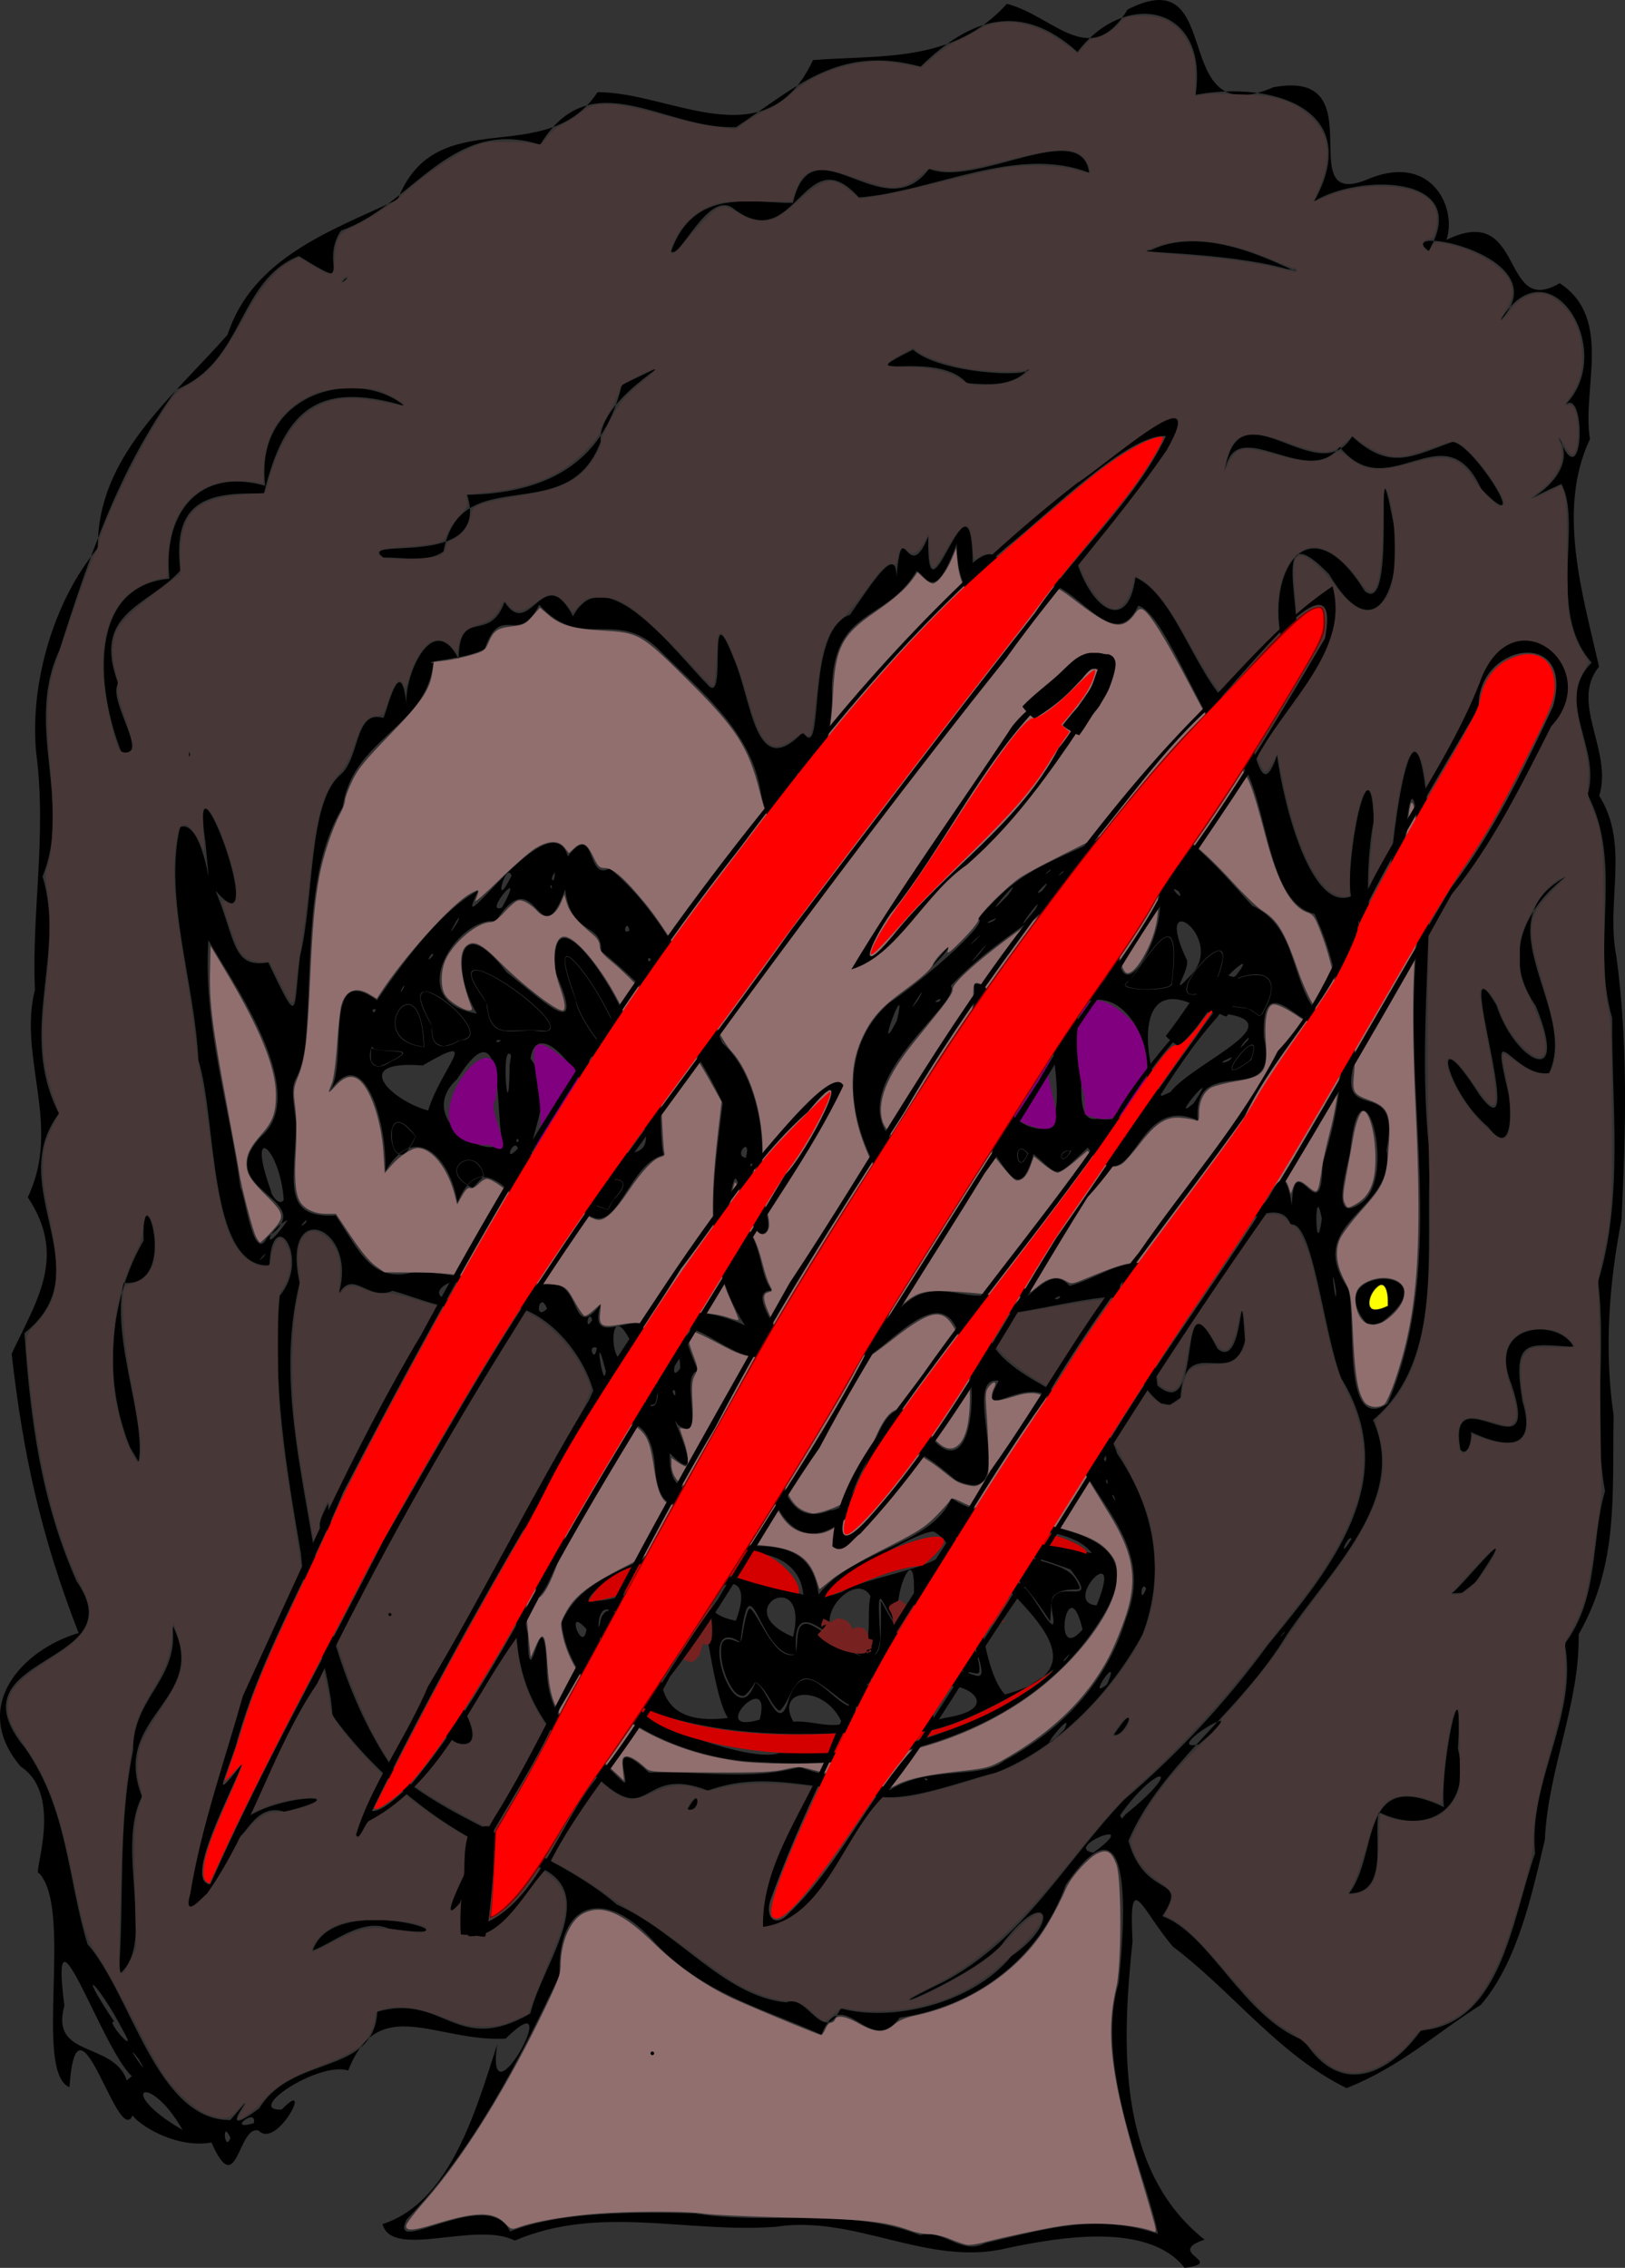 <svg xmlns="http://www.w3.org/2000/svg" width="1006.157" height="1404.105"><rect width="100%" height="100%" fill="#333333" stroke="none"/><g transform="translate(-92.612 -158.443)"><path d="M826.076 1562.548c-21.935-28.118-75.99-19.463-110.714-12.026-48.25 11.436-93.565-21.02-142.281-13.406-55.182 4.144-109.096-13.912-161.741 8.54-24.136-12.338-75.91 11.832-81.9-10.191 42.118-13.477 57.984-71.045 71.025-111.213-7.868 53.896 44.386-42.166 5.23-3.633-42.958 2.33-78.709-28.435-97.47 19.762-18.236-5.904-64.498 24.97-41.285 24.202 20.534-21.119-2.708 24.95-14.2 12.994-12.863-3.695-13.147 43.965-29.165 7.39-27.68 4.778-55.771-19.223-48.12-18.885-8.432 28.866-35.08-84.887-39.829-15.385-22.517-9.29 2.568-109.812-18.816-132.552-4.722 2.28 16.022-48.078-11.426-65.997-31.67-37.555 1.377-72.488 35.908-82.667-23.122-59.401-34.393-110.227-41.46-172.828 15.66-33.488 34.38-60.206 9.975-96.955 21.238-44.156-6.2-86.62 4.446-128.492-2.22-46.382 7.475-96.635.752-146.69-4.061-43.107 10.86-94.15 38.212-126.85-.695-56.596 46.374-93.284 80.322-132.025 15.372-47.574 64.229-64.457 105.316-83.658 24.02-61.496 91.288-17.629 123.742-66.436 44.974-.422 104.446 42.64 133.386-19.91 42.832-3.3 87.286 1.776 120.03-34.816 28.77 7.233 51.61 41.675 74.77 3.525 62.122-31.855 24.066 76.949 90.285 48.123 65.427-12.215 8.194 79.673 60.639 56.033 38.022-14.527 53.114 19.294 46.484 38.478 49.106-24.028 33.122 48.69 70.118 26.792 33.329 21.685 13.526 65.958 18.788 96.497-20.867 43.79-4.288 96.906 5.576 140.95-18.354 22.362 8.711 51.935.137 79.9 19.14 30.606 3.87 65.186 10.627 99.503 7.26 53.306 5.824 108.253 3.176 162.937-7.745 39.783-10.827 80.87-4.891 121.16-.854 50.415 3.002 92.31-21.67 135.628.882 42.296-19.01 83.933-20.896 127.035-8.162 34.682-17.087 76.177-39.67 102.337-27.604 17.44-49.547 38.22-83.106 51.545-41.968-20.518-70.3-59.488-107.502-87.571-19.114-22.24-27.557-50.125-25.03-3.31-6.575 62.382-10.281 141.253 44.604 184.714-25.177 8.279 13.779 13.992-12.376 17.451m-123.468-15.289c40.672-9.643 69.563-18.289 106.928-5.746-6.392-34.534-39.745-103.362-24.272-155.394 2.979-28.978 11.706-124.921-32.812-60.7-17.112 47.8-57.958 75.615-102.812 82.2-18.812 25.91-34.741-23.162-48.486 10.575-35.451-16.334-74.52-25.193-104.907-59.024-29.504-32.087-58.864-23.634-57.175 22.23-25.512 53.338-52.875 107.624-94.705 151.219-12.198 24.558 50.759-21.692 64.054 7.429 30.825-12.395 77.53-12.235 114.195-11.23 46.333 7.572 94.617-4.337 139.672 13.483 14.903-3.949 25.447 12.69 40.32 4.958m-467.298-65.14c-5.49-12.589-3.747 9.66 0 0m-29.66-4.959c-21.094-37.174-42.322-24.436 0 0m29.59-6.097c26.215-30.494-15.994 17.992 17.908-7.262 20.186-33.51 70.883-20.062 73.075-59.849 41.56-11.657 48.752 27.673 94.789 1.106 7.828-33.062 49.41-80.893-4.702-93.924-50.49-17.507-94.409-57.849-117.925-90.764-1.131-27.19-16.995-65.91-19.375-99.752-9.133-53.032-18.054-105.908-13.2-159.892 19.762-23.85-4.939-57.901-6.347-18.857-38.339 1.928-32.461-91.315-44.057-127.086-1.969-46.93-21.51-100.045-11.38-144.22 16.832-6.54 20.632 64.214 15.746 9.056-10.898-71.828 42.273 72.158 6.259 30.208 12.727 30.729 10.242 48.344 32.654 44.458 19.333 40.207 15.435 32.195 19.625-3.495 9.023-36.888 5.049-94.552 24.636-112.3 12.808-10.017 8.74-40.546 26.78-35.642.993 3.137 10.715-45.533 14.664-7.229-2.36-17.523 16.135-60.824 32.233-29.067.184-33.146 18.648-8.757 28.405-35.342 15.867 24.068 24.044-26.19 42.387 8.762 19.625-37.179 64.187 22.99 82.92 41.985 13.57 16.693-1.166-61.355 16.39-16.283 11.658 26.04 12.938 77.344 42.96 46.193 14.396 20.87.628-63.325 29.273-72.859 14.575-21.028 28.663-43.37 28.702-23.468 4.014-41.269 6.568 7.323 19.713-24.921-1.552 64.855 26.632-52.308 27.53 16.342 17.173-14.329 17.342 2.909 27.205 20.639-1.53-49.077 26.447 11.495 37.277-20.981 10.419 31.68 32.026 42.391 36.261 9.328 25.812 11.24 38.228 66.36 63.484 83.657 11.734 18.076 13.187 57.804 24.19 26.522 4.316 32.354 21.36 97.078 45.807 87.267-4.11-20.59 11.838-102.1 14.112-46.853-6.014 27.691-5.782 98.08 10.355 33.928.844-25.984 14.307-124.726 22.357-47.62 6.407 74.358-6.863 149.084 2.256 223.489-3.806 53.256 9.76 123.084-35.487 161.282 22.288 49.712-27.557 93.756-53.756 133.628-27.9 46.57-78.067 80.115-97.665 126.908 10.563 37.405 38.039 20.475 21.01 46.631 29.809 11.067 49.891 62.665 87.868 77.083 22.876 36.31 53.772 19.64 72.153-6.25 50.091-4.252 56.29-68.541 70.763-109.693-4.345-44.836 26.742-84.753 18.384-129.798 21.452-28.56 15.927-63.06 24.89-94.545-7.464-41.154.947-86.386-4.238-129.748 15.816-51.51 8.279-109.742 8.7-163.11-13.376-45.571 7.248-95.628-15.207-138.313 8.816-29.228-21.258-57.84 2.523-81.718-28.095-31.366-5.484-85.853-18.732-110.608-49.354 22.027 15.962.984-1.604-28.967 15.886 40.771 17.324-34.984 2.96-19.105 34.613-32.45-8.555-104.06-39.363-52.956 38.901-40.843-68.284-60.54-44.162-43.31 27.91-48.362-44.74-47.338-70.926-30.651 31.566-57.36-26.385-74.742-73.431-65.978 8.257-56.169-43.845-65.34-73.12-26.52-34.965-31.421-66.192-21.167-97.182 9.109-50.41-13.94-76.968 12.557-114.092 37.388-44.285 2.06-89.756-41.27-121.402 10.944-55.38-17.728-79.678 38.227-123.348 53.17-14.155 21.117 10.912 38.46-26.112 15.74-38.093 15.17-33.428 65.473-75.84 82.684-36.055 49.943-53.956 103.806-72.436 161.485-21.857 46.66 8.3 94.484-10.416 139.966 14.844 48.214-15.741 96.265 10.177 146.759-34.702 46.06 27.682 97.152-21.367 135.959 3.813 55.218 10.367 103.857 32.184 153.489 37.912 53.48-80.158 44.48-31.83 103.318 26.702 38.175 26.334 81.086 38.67 121.496 27.418 31.163 42.562 109.187 88.466 108.957m-69.147-90.194c3.626-45.382-.755-91.11 8.943-138.75-.333-33.21 29.352-44.182 24.154-77.89 24.274 47.057-38.65 56.086-18.645 106.51-17.07 32.424 9.68 92.222-14.452 110.13m120.217-14.943c13.286-39.249 115.732-3.147 46.823-13.522-16.567-6.947-35.115 9.735-46.823 13.522m641.549-35.227c18.737-23.777 5.599-78.913 58.812-53.385-2.925-22.304 12.359-98.704 8.641-36.195 8.964 35.5-17.324 54.709-49.079 39.25-3.27 15.354 6.714 50.663-18.374 50.33m-690.55-33.57c-1.795-26.776 91.088-31.827 31.5-16.995-19.003-6.11-24.66 18.705-31.5 16.994m754-152.168c4.014-1.088 49.029-57.52 14.942-6.867l-8.462 6.489zm-818.261-90.592c-18.398-45.729-10.831-94.82 8.508-127.882-2.05-46.996 23.455 29.343-12.49 26.182-7.5 35.987 13.848 82.954 9.435 110.95zm823.869 1.668c-9.22-49.476 51.624 19.466 31.54-40.52-16.054-39.113 30.027-40.97 38.429-23.148-28.897-1.872-38.02-5.574-31.63 33.535 11.023 36.605-18.87 25.302-31.947 19.122.968 3.133-1.318 15.941-6.392 11.011m17.144-199.821c-26.067-21.527-37.185-70.233-5.479-20.1 32.08 43.528-18.317-104.22 10.553-55.4 11.405 35.115 45.994 53.2 24.425.617-29.975-43.509 14.238-77.106 18.602-80.04-52.644 28.467 8.186 82.152-10.454 121.596-21.923 2.833-37.242-38.405-25.359 11.367 2.005 8.038 3.82 43.072-12.288 21.96M209.467 625.619c.876-4.507.876 4.507 0 0m-41.704-1.431c-15.444-38.826-21.23-103.003 29.776-107.435-4.413-40.63 18.365-69.302 59.274-57.526-7.08-58.826 57.691-73.572 86.155-49.459-53.99-16.086-74.46 2.988-86.965 54.272-34.725-1.025-57.05 4.146-51.72 47.602-20.105 22.444-55.08 25.837-38.508 69.83-7.02 10.544 20.867 46.836 1.988 42.716m720.504-61.819c-14.884-46.005 13.29-96.501 49.388-37.923 21.311 17.553 4.058-112.866 17.749-42.114 6.446 36.169-10.399 81.528-39.914 31.533-44.204-45.297-5.98 47.126-27.223 48.504m-558.258-58.706c-18.2-13.647 66.677 8.384 51.844-38.888 45.33-.752 83.977-17.064 95.754-67.986 55.184-26.471-15.786 5.174-13.108 35.152-20.285 55.03-86.795 10.617-97.28 67.918-10.628 7.383-25.153 3.307-37.21 3.804m679.858-42.17c-22.586-50.37-57.393 11.628-87.715-26.328-20.924 27.395-66.362-24-71.388 16.954 7.143-59.514 57.65 12.064 79.038-23.5 23.73 21.856 37.61 12.037 62.12 3.44 13.107.643 50.976 62.396 17.945 29.434m-318.67-65.877c-18.75-21.626-76.298.791-33.287-20.682 16.725 14.94 72.794 17.39 71.42 11.978-9.518 11.168-25.26 9.728-38.133 8.704M304.31 333.24c3.379-4.056 4.728-2.761 0 0m585-8.28c-37.73-10.69-100.946-10.076-84.077-11.624 37.84-18.41 90.279 15.756 89.428 12.31zM508.178 314c13.92-39.587 49.604-29.848 75.376-29.881 11.95-52.318 56.11 17.35 84.307-21.132 29.494 11.895 94.59-32.184 99.139 2.454-44.393-17.662-97.167 11.867-142.627 15.229-34.097-37.892-38.89 37.235-78.053 6.556-15.453-10.919-33.219 32.82-38.142 26.774M249.726 1472.976c2.357-10.383-17.7 5.265 0 0m-75.496-29.11c-19.003-17.73-51.408-117.892-41.744-43.65-9.143 32.677 30.133 21.828 38.664 46.243zm4.128-10.677c-11.969-15.362 10.312 17.402 0 0m-9.515-17.49c-15.304-29.508-30.447-42.893-5.516-5.58-6.096-1.457 15.943 23.463 5.516 5.58m444.295-13.793c31.144 8.533 81.25-2.398 105.719-32.362 30.977-21.239 22.28-43.535-4.247-9.445-13.465 20.605-97.133 54.132-37.552 25.27 49.488-26.216 75.882-75.528 111.73-112.767 32.9-28.196 62.466-59.584 88.929-95.837 38.723-47.197 84.047-101.567 45.385-164.997-10.998-27.778-17.61-98.362-31.4-95.149-9.415-27.943-72.099 33.97-53.686 1.632 6.346 10.618 31.82 8.398-3.211 13.586-24.288 17.204-34.321 31.917-57.51 29.791-25.086 2.424-55.343 11.53-75.464 10.95 1.007 43.883 70.74 44.9 82.479 85.891 23.11 33.733 30.374 73.136 15.733 111.892-19.498 35.932-51.939 70.23-91.084 85.759-18.44 3.743-68.456 24.892-82.605 9.667-28.612 2.086-59.819-11.895-95.38 1.234-44.44-17.3-33.515 28.03-73.539-12.927-28.522-23.98-45.466-51.838-45.15-90.896-10.775-56.793 27.588-96.008 47.666-143.732-7.525-27.183-36.372-59.28-67.323-52.783-18.618 6.318-37.918-3.9-56.959-9.064-15.589 6.768-24.503-14.16-33.545 2.383 13.107-42.642-36.035-60.774-23.959-7.302-13.207 53.2-.84 107.342 8.12 160.45 7.452 50.205 23.124 103.317 51.86 143.434 40.785 33.698 97.86 47.945 136.39 81.033 38.683 17.436 66.484 56.906 104.987 60.566 13.409-5.741 22.65 27.534 33.616 3.723m-94.828-123.183c8.929-16.578 7.882 2.502 0 0M375.65 1237.68c-17.219-10.652-21.451-11.362-12.937-28.058-1.417-28.456 40.577 35.345 12.937 28.058m406.659-5.182c16.47-24.955 7.47 2.035 0 0m-468.688-109.666c7.462-36.742-37.89 2.765-17.812-33.402.887 41.073 21.517-32.002 20.5 14.29-.419 22.87 25.043-9.92-.827 19.883zm26.688-61.147c-55.713-18.27 41.01-5.42 0 0m471.267-34.378c-29.97-21.253-7.97-70.26-2.36-11.054 29.757 25.535 10.767-75.188 37.21-22.77 17.197 14.475 13.556-55.316 17.066-4.888-7.903 31.276-37.38-6.464-39.99 35.273l-6.44 4.409zm-42.01 278.215c32.505-23.72-19.522-3.387 0 0zm20.017-23.792c38.171-30.896 19.3-31.799-3.455.638l1.12 2.113zm-146.16-14.981c25.23-15.746 56.171-6.211 70.866-18.095 35.935-19.365 63.572-48.356 75.496-88.007 20.743-52.001-30.69-76.96-39.99-125.885-13.166-36.683-56.371 11.636-38.787-21.483-25.9-3.939 16.229 81.696-26.605 61.526-29.071-24.73-41.512-30.143-55.855 8.583-18.394 29.068-46.056 37.255-59.371-3.3-9.108-49.953-67.196 54.764-71.188-15.646-5.44-54.427-61.223-11.19-53.993 32.753.682 20.737-28.025 82.737-17.129 25.956 11.772-75.976-15.525 20.358-7.493 46.636.438 48.381 9.394-31.453 11.818 21.331.313 35.335 22.182 45.157 45.996 69.5 9.575 9.406-12.033-32.051 17.266-4.676 29.925-1.4 62.664 5.21 93.346-3.5 20.75 8.232 37.728 5.41 55.624 14.307m-79.605-17.385c-51.612-.917-117.72-33.597-123.51-86.283 16.256-38.543 68.874-33.018 80.633-68.118-6.249 45.909 71.12-7.64 78.535 50.692 21.954-28.381 69.757-30.05 82.333-59.729 27.153 21.87 138.123 7.29 90.92 77.362-43.63 67.856-132.307 91.732-208.91 86.076m52.49-6.28c41.248 3.19 118.091-35.348 128.674-51.085-22.985 17.135-80.067 47.27-90.819 36.049-50.938 5.468-105.877 7.47-155.072-8.7-36.181-8.02 54.214 32.606 76.192 24.41 13.675.265 27.371.204 41.026-.673m-2.025-17.216c-10.168-24.842-42.42-22.904-30.466-1.46 10.217-.872 20.305 3.618 30.466 1.46m29.8-1.129c43.538.89-25.49-53.326-21.689-1.743-14.584 10.775 24.62-2.584 21.688 1.743m-81.086-1.63c8.4-33.578-34.02 10.168 0 0m-19.688-1.017c-15.333-23.899-17.606-147.512-35.603-63.679-10.436 34.704-12.708 69.776 35.603 63.68m134.782-.124c52.872-8.21-21.063-40.655-6.823 1.65zm-97.006-11.674c14.427-40.561 39.994 37.562 51.78-12.154 22.744-25.588 36.793 56.414 41.374-3.284 17.854-10.238 34.81 19.462 21.07-20.142-16.994-27.776-34.601-52.777-36.175-1.41-18.468-2.854-24.803-54.385-21.447-.686-3.76 42.447-57.27-47.57-52.04 10.17-23.024 3.343-28.313-63.715-34.596-7.519-28.299-19.335-3.634 61.063 9.225 24.842 7.732 3.047 14.335 33.627 20.809 10.183m133.724-2.76c73.405-19.61-9.543-66.62-29.5-101.036 14.045 28.496 13.677 83.985 29.5 101.035m-221.5-1.732c-3.394-53.886-49.668-13.424 0 0m261.944-23.558c-6.43 5.645-4.779 7.26 0 0m-282.833-3.577c39.36 5.893 23.457-18.769-3.34-23.768-10.902-1.47-4.96 36.407 3.34 23.768m159.124-32.049c-10.975-19.216-49.48 28.096-2.666 30.438 3.006-9.736.627-20.436 2.666-30.438m131.346 20.75c-9.088-39.376-19.753 22.849 0 0m-179.223 4.5c10.73-44.97-41.428-17.25 0 0m-127.897-4.658c-13.868-15.981-2.39 16.312 0 0m92.468-5.305c17.69-46.967-43.365-8.488 0 0m109.614-5.905c5.391-66.886-23.215 21.116 0 0m86.525 2.032c-6.084-29.039 33.012.231 10.932-27.95-9.046-3.108-66.384-25.77-29.5 11.022 4.292-1.134 22.4 37.504 18.568 16.928m-237.542-12.166c-6.978 5.004-5.033 20.05 0 0m-8.308 5.002c25.644-33.453-43.534 14.728 0 0m273.048 1.5c17.955-43.45-22.355-1.572 0 0m-309.798-2.802c29.487-.115 75.387-41.128 22.935-19.835-5.028-4.683-40.478 25.283-22.935 19.835m228.068.302c-1.67-35.586-30.068-19.009 0 0m-75.846-5.8c17.629-11.817 88.956-17.477 56.979-37.266-10.577-2.45-94.745 50.99-56.98 37.266m-23.963 1.8c-4.09-48.675-105.906-16.438-33.897-9.58 10.95 3.651 24.263 6.311 33.897 9.58m178.613-25.805c-19.4-26.533-112.283-9.243-39.47-7.4 13.146-.68 29.26 5.73 39.47 7.4m-101.611 139.95c-3.96-2.1-.935 2.254 0 0m167.84-21.545c41.544-35.122-25.766 5.238 0 0m-83.378-9.1c8.494-17.033-24.358 24.658 0 0m26.559-28.073c9.774-22.135-14.13 11.525 0 0m109.377-31.427c3.249-4.97-5.688 6.314 0 0m-85.127-27.846c-3.302-6.043-4.453 11.265 0 0m127.194-30.904c-2.32-3.048-9.56 15.405 0 0m-322.972-17.5c25.875-1.203 25.804-83.073 54.25-57.227 34 57.483 41.122-23.875 25.773-51.17-10.817-33.548-40.036 3.494-57.082 13.417-25.252-33.861 32.135-70.045 13.527-103.823-24.094-35.121-34.508-84.465.133-115.4 23.583-15.78 63.626-51.592 54.922-52.048 31.877-37.483 48.399-33.011 93.421-59.7 25.794-8.01 54.294 27.087 76.41 51.495 29.274 13.724 22.445 46.99 42.468 69.274-6.15 16.528-37.244-36.571-35.19 12.161 10.69 47.393-44.235 6.747-40.931 51.432-40.662-17.872-38.242 55.72-68.128 16.914-21.429 20.26-16.67 18.085-33.59 3.928-14.298 52.993-27.622-48.754-52.501 6.748-20.664-39.736 19.806-67.879 15.575-111.97 21.776-3.875 3.987 67.594 21.459 16.127 4.292-24.488 13.91-69.92 24.261-18.407 21.255 28.263 37.306-89.555 43.554-20.796.989 61.806 57.957-63.658-.002-39.314-5.232-12.547-36.813 25.33-41.442 14.272-26.556 18.286-45.993 32.09-62.078 49.232 7.637 11.502-75.815 65.593-30.529 100.897 38.194 31.39-10.772 83.865-9.068 109.025 23.944-36.024 44.262-13.241 64.551-19.08 16.104 25.51 32.277-24.288 48.544-4.986 16.724-4.689 29.964-15.428 46.184-14.107 8.564 2.268 27.748-26.88 30.784-19.885 9.81-26.907 28.024 0 36.503-28.259 7.08 38.783 16.873-33.001 24.197 12.25 1.243-39.024 18.747 19.163 18.932-25.906 16.225-48.531 17.818-106.02-4.915-154.501-27.73-6.313-28.265-59.08-41.983-88.245-23.768-17.97-49.504-97.97-67.162-102.532-17.648 37.485-46.868-33.06-68.978-9.124-21.822 22.023-43.35 7.971-43.424-29.144-14.146 38.768-18.843 18.909-24.873 16.86-18.959 32.088-51.197 22.127-52.44 72.564 1.646 35.819-16.778 78.756-23.08 45.131 9.58 30.538-13.76 64.544-21.397 16.318-7.122-36.393-36.68-59.496-62.725-85.53-26.207-25.743-48.022 1.546-73.967-27.673-13.375 26.593-23.523-2.156-33.733 27.24-10.326 6.579-40.36 7.608-31.921 9.101-4.292 39.909-50.052 46.308-56.032 88.877-23.666 39.222-18.587 95.587-23.034 146.48-4.278 31.901-11.325 13.247-5.775 48.775-.738 36.644-9.629 59.436 24.448 57.662 15.113 22.555 22.569 42.935 49.938 34.647 21.949.766 66.132 11.424 79.097 8.157 24.505-5.978 15.451 37.084 34.951 12.42-10.376 35.027 40.157-11.153 23.726 29.268 25.002-17.537-.603 34.139 4.23 1.705-21.82 8.248 14.554 61.069 6.408 9.618-6.802-51.72 41.917-33.929 55.136-27.714-28.31-43.07-19.226-92.248-13.83-137.658-19.178-41.254-44.635-69.153-75.282-94.18.45-18.464-18.647-8.439-22.245-38.116-16.569 44.987-17.245-20.638-43.043 19.738-22.697-3.631-58.823 49.28-11.712 57.104-15.848-26.849-12.335-65.837 18.542-25.51 23.162 18.003 49.974 44.917 30.092-.244-4.888-58.808 46.309 22.132 48.082 43.975 22.578-34.529 14.054 51.641 18.98 69.345-25.28 5.924-30.357 65.972-56.795 25.345-9.712 66.18-46.948-52.473-70.917 4.14-3.948-26.627-25.542-51.374-44.614-19.393 1.31-29.838-13.533-81.591-34.65-49.08 12.484-17.534-5.232-82.006 29.517-56.78 20.064-29.618 42.212-57.228 62.726-67.997-19.9 40.617 44.715-57.947 55.4-21.123 17.57-22.804 11.175 15.883 25.865 7.465 30.965 25.239 54.436 70.811 69.753 108.06 21.713 19.184 27.549 60.327 23.559 79.726-20.526-23.134 18.738 41.039-.581 38.303-15.092-16.912-12.501-58.21-19.421-14.74 23.74 16.592 17.067 35.793 27.037 49.94-22.38.68 30.974 50.183-6.128 40.725-19.197 5.941-64.526-46.46-39.327 9.102-12.817 1.403 6.236 46.549-12.495 33.4-8.62-13.941 21.515 44.597-5.15 17.5-1.663 45.93 46.725 8.272 33.652-12.346 42.417-55.94 16.118 67.995 65.583 47.845zM720.56 960.882c-19.156-16.66 26.241.366 0 0m61.872 124.062c-3.644-4.577 2.714 7.378 0 0m-4.46-10.575c-1.75 1 1.623 5.507 0 0m-224.662-11.98c-4.048.01-2.558 4.08 0 0m224.007-3.757c-6.016-7.688 1.528 13.268 0 0m-323.236-6.575c-4.339 3.334-2.482 5.87 0 0m497.692-24.518c38.558-90.855 7.973-191.862 18.498-287.061 4.66-26.178-1.493-139.468-7.995-58.859-22.592 44.88-16.55 87.485-10.615 79.884-.659 29.37-25.26 8.148-19.846 52.622-13.36 44.217 29.13 6.843 19.335 56.385 6.297 37.71-52.325 43.867-23.86 85.609 5.511 16.623-4.484 90.582 24.483 71.42m-12.963-49.64c-31.12-37.106 55.857-36.33 9.282-.829l-4.666 1.336zm13.453-10.907c.589-35.736-27.51 13.672 0 0m-487.317 59.93c-4.78.747-2.264 7.732 0 0m45.564-7.503c-3.802-2.004 1.575 7.579 0 0m-38.2.2c-1.21-3.656-2.467 3.562 0 0m-4.618-12.25c-8.121-31.977-1.296 14.507 0 0m46.092-1.71c.115-18.416-8.59 11.585 0 0m-30.84-17.009c-16.787-32.97-10.935 35.909 0 0m-20.802 4.267c-6.39-2.623-1.3 10.611 0 0m104.668-2.298c-5.576-1.372.405 6.363 0 0m-107.5-15c-2.51-7.748-4.997 8.778 0 0m-28-6.878c-4.49-12.258-8.673 8.465 0 0m-54-8c7.575-20.638-32.116 1.864-.36 3.072zm15 .413c-5.406-12.75-4.484 7.294 0 0m356.59-.278c-7.166 2.213.627 2.969 0 0m170.929-3.507c-4.493-25.46.509 16.103 0 0m-283.41.046c13.585-35.027-7.473 7.819 0 0m151.272-3.956c.744-12.472-4.314 11.39 0 0m31.869-16.156c13.51-14.44-16.298 7.487 0 0m-563.75-.684c5.115-7.152-7.463 7.272 0 0m2.25-12.012c35.12-24.388-36.716-28.077-3.349-62.957 31.28-27.754-21.555-99.89-33.03-121.078-3.512 51.86 12.735 101.32 19.847 153.485 2.638 3.455 8.019 47.813 16.532 30.55m12.697-10.852c-13.513 6.391-16.13 23.674 0 0m640.305-.636c-4.914-26.583-4.144 29.298 0 0m-250.773 1.54c5.434-36.745-7.377 14.403 0 0m-378.542 1.03c3.583-5.953-7.006 5.677 0 0m156.797-6.153c23.112-25.696-54.349-31.885-13.666-7.076.314.396 14.47 23.258 13.666 7.076m33.757-8.117c27.939-26.786-48.933-5.482-3.19 5.987zm462.302 2.352c24.664-15.226.825-97.602-5.879-33.878-.113 6.513-14.395 47.597 5.88 33.878m-666.296-2.402c-2.368-33.413-23.674-48.968-7.833-5.375-.232 1.89 4.998 9.621 7.833 5.375m123.971-14.845c-4.197-21.2-31.431-3.577-7.018 7.322zm337.034-14.069c-10.863-11.687-7.35 17.767 0 0m-174.91 2.882c3.965-14.565-8.349-1.38 0 0m201.557-4.402c-9.763-1.699-7.03 12.302 0 0m-405.9-8.944c-24.064-32.497-16.222 37.383 0 0m100.832 10.189c26.187-24.688-25.11-92.535-29.823-58.3 25.628 33.214-30.635 76.864 29.823 58.3m25.745-.332c53.084 8.157-46.138-107.136-11.841-36.08 6.048 16.764-24.56 49.696 11.84 36.08m-63.326-2.305c-2.44-7.433-9.816 10.553 0 0m-9.84-5.19c-4.256-20.865 1.35-84.176-27.795-37.85-27.992 25.85 23.788 52.908 27.795 37.85m384.914 5.127c9.798-17.784-17.203 1.892 0 0m-93.074-8.503c-11.81-8.529-9.525 16.706 0 0m-281.5 3.642c-1.21-3.656-2.467 3.562 0 0m319.198-7.902c28.608 8.514 3.18-74.437 10.837-70.362-30.343 3.043-44.52 62.724-10.837 70.362m-22.698-3.476c-8.594-19.899 8.12-66.647-19.023-23.007-19.197 13.01 9.28 20.471 19.023 23.007m61.5-2.098c55.458 7.694 28.842-99.701-15.656-67.797 15.234 14.834-4.318 71.162 15.656 67.797m-414.107-5.106c8.324-27.24 34.304-49.844-3.393-27.918-46.105-3.614-18.939 21.891 3.393 27.918m473.882-4.418c18.517-27.445-16.973 14.44 0 0m-14.332-7c14.765-19.225 85.312-46.211 23.088-49.456-50.675-31.69-37.45 38.47-28.444 51.853zM409.05 811.847c-6.838-9.894-1.369 51.412-.889 6.248zm285.068 8.853c14.942-26.2 4.778-47.607-.815-5.198-5.673 14.645-19.856 26.729.815 5.198m-202.285-5.814c-3.996-11.67 2.295 19.22 0 0m375.575-.267c10.345-30.17-32.083 24.266 0 0m-533.097 1.295c27.307-13.435-26.305-.06-7.22-15.195-9.139 7.633-6.78 24.808 7.22 15.195m521-2.898c-13.149 5.352-.28 3.32 0 0m-378.053-7.099c-4.743-25.607-52.522-92.851-28.087-28.161-.533 8.27 27.7 50.2 28.087 28.161m-121.947.75c-1.751-57.932-40.17-3.547 0 0m22-4.037c28.833-1.319-47.997-61.515-17.103-8.651-1.789 14.173 8.121 14.445 17.103 8.651m488.19-.429c2.422-5.872-11.725 13.094 0 0m-462.748.511c-3.598-1.648-3.876 2.845 0 0m245.147-12.222c7.629-32.337-15.11 28.752 0 0m-225.402 5.694c46.82 10.451-71.935-74.862-28.605-16.953 1.345 21.618 11.805 17.85 28.605 16.953m302.174-5.807c23.587-41.255-3.349-33.254-7.607 7.25zm149.451-4.033c29.737-51.46-67.006-6.977-8.812-3.565l7.127 4.836zm-548.812-2.843c-3.471-1.724-1.65 4.669 0 0m336.088-6.511c8.358-15.242-11.729 16.552 0 0m78.833 2.206c24.857.313 51.832-17.012 33.827-35.239-6.235 14.922-29.254 30.723-33.827 35.24m-65.33-2.32c-7.167 2.213.626 2.968 0 0m169.078-6.507c26.752-62.697-48.742 22.91 0 0m-501.67.25c2.453-7.098-4.754 7.176 0 0m475.858-2.8c5.802-46.936-7.044-30.617-26.105-2.102-13.824 6.268 25.405 7.244 26.105 2.103m11.646-5.5c22.771-23.176-24.99-56.827-2.253-9.375 1.385 7.536-12.223 24.594 2.253 9.376m28.138.078c16.78-21.834-22.15 14.59 0 0m74.259.413c-.58-10.318-2.729 14.146 0 0m-254.903-13.892c12.075-16.793-21.433 23.374 0 0m-181.497 3.7c-2.555-3.587-2.555 3.588 0 0m203.5-4c13.653-17.72-15.982 17.871 0 0m-338.61 1.424c.633-4.778-6.357 7.21 0 0m336.172-9.673c9.926-10.26-11.575 10.232 0 0m-320.85-11.25c4.237-10.716-10.947 17.616 0 0M482.31 734.7c-1-8.193-5.525 3.076 0 0m451.662-6.332c-1.75 1 1.623 5.507 0 0m-224.662-1.4c-11.41 4.652-.682 2.69 0 0m24.297-5.35c8.018-14.26-20.316 25.003 0 0m-330.211-1.281c16.45-29.323-12.552 4.967 0 0m313.358-7.633c13.289-18.812-22.617 23.304 0 0m35.224-6.429c5.814-12.987 4.596-4.235-4.21 5.343zm70.46 4.027c-8.497-5.661 4.651 8.656 0 0M409.31 700.73c-3.38-10.354-12.264 24.478 0 0m328.656 9.14c9.806-12.488-9.513 6.616 0 0m-303.973-3.438c-1.925.434 1.432 4.384 0 0m336.826-8.113c6.2-15.21-17.1 24.63 0 0m-334.68.3c-4.126 4.874.198 7.932 0 0m314.298.25c3.734-4.565-6.735 5.434 0 0m-8-1c3.734-4.565-6.735 5.434 0 0m21.411-.292c4.031-6.166-6.892 6.321 0 0m10.962-12.958c4.72-13.66-22 22.111 0 0m2-7c-1.21-3.655-2.467 3.563 0 0" style="fill:#000"/><path d="M733.99 856.456c-57.115-13.11 25.704-115.433 8.314-39.204-4.467 11.865 16.831 46.288-8.314 39.204M764.1 837.379c-7.991-28.994-10.392-85.378 30.142-46.008 20.35 29.711 1.796 71.064-29.943 56.976zM396.038 867.389c-64.417.73 15.16-100.306 3.311-27.88-6.234 6.066 16.01 39.535-3.31 27.88M420.872 873.903c21.781-24.014-22.443-99.695 26.852-54.834 14.633 23.767 13.071 67.912-26.852 54.834" style="fill:purple;stroke-width:.899"/><path d="M603.214 1147.347c10.988-24.526 108.87-59.048 60.563-19.535-21.246 1.333-43.231 14.313-60.563 19.535" style="fill:#d40000;stroke-width:.899"/><path d="M765.205 1120.547c-20.62-8.785-103.574-9.992-38.624-14.68 10.56-1.413 41.498 9.678 38.624 14.68M571.511 1243.333c-28.007-2.082-75.855-11.655-83.716-28.866 50.56 22.9 109.901 19.087 163.935 14.117 14.868 10.61 68.253-18.87 93.385-35.881-46.861 40.428-112.84 54.808-173.604 50.63M587.24 1145.148c-19.582-3.608-89.259-21.246-36.85-26.171 15.556-5.528 39.138 16.704 36.85 26.17M456.913 1150.24c15.403-32.297 90.135-33.286 27.414-8.735-8.118 5.505-18.19 7.55-27.414 8.735" style="fill:#d40000;stroke-width:.449"/><path d="M239.852 1470.307c0-.487 1.21-2.841 2.687-5.233 3.863-6.25 2.108-6.558-2.772-.485-4.772 5.937-8.206 6.52-18.247 3.1-7.413-2.527-20.403-14.29-27.849-25.22-2.872-4.217-11.713-20.25-19.645-35.631s-17.256-32.144-20.718-37.253c-7.16-10.564-8.509-14.903-16.48-52.996-8.241-39.376-14.6-56.441-28.702-77.033-8.573-12.518-10.638-17.213-10.638-24.185 0-10.283 5.933-16.896 27.534-30.688 12.754-8.143 19-14.157 21.497-20.696 2.843-7.444 1.971-11.958-5.1-26.396-14.818-30.262-25.038-71.996-30.521-124.643-2.918-28.01-2.957-27.64 3.677-34.467 3.107-3.196 7.245-9.081 9.198-13.078 5.198-10.642 4.962-27.871-.753-54.933-3.445-16.316-4.08-21.777-3.69-31.778.422-10.888.931-13.002 5.172-21.5l4.702-9.425-4.561-13.351c-5.96-17.44-6.92-34.586-3.608-64.403 2.745-24.72 3.06-47.592.831-60.378-1.462-8.392-1.41-10.295.433-15.889 3.334-10.116 3.846-36.076 1.248-63.165-2.542-26.492-2.023-43.048 1.744-55.684 5.925-19.875 23.367-69.558 25.436-72.453 1.249-1.748 2.6-5.233 3.003-7.746 1.805-11.246 24.574-58.115 38.997-80.272 7.3-11.214 9.63-13.794 15.466-17.122 14.471-8.25 21.031-16.207 36.919-44.775 8.97-16.13 18.467-27.384 26.87-31.842l5.543-2.94 8.884 5.277c12.467 7.407 12.74 7.31 13.44-4.783.712-12.291 2.533-15.389 11.457-19.496 9.23-4.247 25.998-15.252 32.141-21.095 9.218-8.767 26.517-20.816 37.498-26.118 10.544-5.09 11.126-5.216 24.151-5.216 7.34 0 15.419.479 17.951 1.064 4.385 1.014 4.78.821 8.26-4.02 2.214-3.081 6.234-6.35 10.195-8.294 3.597-1.764 8.58-4.998 11.073-7.187 8.299-7.287 20.503-6.684 53.574 2.644 9.788 2.76 23.246 5.675 29.907 6.476l12.111 1.456 6.32-4.532c3.476-2.493 9.592-5.976 13.59-7.74 3.999-1.765 10.005-5.736 13.347-8.825 11.44-10.573 27.155-17.561 45.155-20.08 9.178-1.283 12.714-1.187 23.68.647l12.89 2.155 7.3-6.315c4.015-3.474 10.732-7.972 14.927-9.997 4.194-2.025 10.249-5.224 13.454-7.109 14.572-8.57 34.94-4.934 54.319 9.696l6.892 5.203 3.784-4.716c2.164-2.698 4.907-4.717 6.409-4.717 3.702 0 12.944-5.675 15.94-9.787 2.258-3.1 3.47-3.515 11.624-3.975 15.521-.878 25.195 4.878 31.678 18.846 2.737 5.897 3.248 8.841 3.268 18.812l.022 11.82 4.478-.69c4.906-.759 8.288-.773 27.626-.114 18.033.614 28.99 4.314 38.669 13.057 12.5 11.293 14.197 25.811 5.37 45.933-1.648 3.758-2.996 7.015-2.996 7.24 0 .223 3.003-.921 6.673-2.544 11.453-5.064 25.227-7.474 38.925-6.81 23.538 1.141 34.027 10.336 30.143 26.425-1.088 4.504-2.006 5.808-4.319 6.136-3.88.55-4.955 3.703-2.168 6.356 1.435 1.366 2.422 1.623 2.762.717 2.053-5.469 3.305-5.857 12.218-3.79 17.112 3.968 32.497 13.348 37.379 22.788 2.617 5.06 1.589 11.83-2.803 18.468-5.13 7.752-3.092 7.686 2.707-.087 3.514-4.71 6.676-7.362 10.841-9.088 7.87-3.261 13.252-2.128 20.596 4.336 8.122 7.15 12.551 16.97 13.3 29.483.712 11.926-1.145 19.348-6.953 27.792-4.05 5.887-4.116 6.164-1.414 5.874 2.215-.239 3.176.67 4.39 4.144 3.17 9.084 1.452 27.653-2.443 26.385-.87-.283-2.93-2.937-4.578-5.898-1.648-2.962-3.267-5.114-3.598-4.783s.016 1.758.772 3.17 1.374 5.08 1.374 8.153c0 6.946-5.535 15.85-13.483 21.692-8.098 5.952-6.763 6.564 3.282 1.505 4.877-2.455 9.122-4.465 9.435-4.465s1.328 2.145 2.256 4.767c1.232 3.48 1.708 13.858 1.762 38.451.046 20.85.628 35.864 1.528 39.405 2.418 9.511 5.016 16.015 8.504 21.285l3.314 5.01-3.85 7.319c-5.17 9.827-5.145 18.631.111 39.873 3.29 13.292 3.862 17.74 3.372 26.2-.501 8.662-.155 11.172 2.312 16.75 6.411 14.497 7.35 23.233 7.492 69.78.113 36.603.482 44.769 2.412 53.352 1.986 8.827 2.306 17.432 2.487 66.733.221 60.127-.173 65.93-6.206 91.335-1.943 8.182-2.844 14.887-2.391 17.796.4 2.567.977 29.836 1.283 60.597.307 30.76.666 58.788.799 62.284.28 7.365-6.89 56.123-9.907 67.369-1.994 7.434-7.47 19.654-11.178 24.949-1.42 2.027-1.69 5.309-1.172 14.264.845 14.634-1.286 27.132-9.784 57.391-7.156 25.48-10.16 41.53-10.168 54.318-.01 8.491-3.611 22.578-14.241 55.633-7.57 23.54-17.505 41.218-27.821 49.509-6.087 4.89-16.486 9.706-23.406 10.837-4.044.661-5.944 1.964-9.288 6.371-9.122 12.02-24.295 20.915-35.753 20.961-9.471.038-15.947-3.403-25.753-13.687-4.638-4.864-11.56-10.419-16.107-12.927-9.834-5.423-20.837-15.987-39.37-37.797-15.257-17.954-24.754-27.02-32.138-30.677l-4.605-2.28 2.327-4.37c4.185-7.86 3.337-10.694-4.814-16.094-8.4-5.564-14.9-13.504-17.118-20.908-1.495-4.989-1.344-5.609 3.782-15.518 7.82-15.12 20.443-31.343 36.722-47.196 7.903-7.696 14.369-14.919 14.369-16.05s.96-2.843 2.134-3.803c5.421-4.43 26.909-30.994 36.28-44.85 5.717-8.45 15.621-22.23 22.01-30.618 35.458-46.56 44.528-69.857 37.703-96.843l-2.615-10.34 5.19-5.456c23.839-25.06 30.286-57.346 28.272-141.583-1.366-57.129-1.41-112.108-.13-163.973 1.448-58.709-1-94.389-6.959-101.405-2.388-2.813-2.408-2.814-4.363-.284-4.094 5.302-9.29 31.152-12.007 59.742-1.571 16.537-3.694 26.387-7.703 35.74-1.87 4.36-2.95 5.61-3.968 4.591-2.29-2.29-2.778-24.257-.899-40.467 2.705-23.334 1.772-37.919-2.374-37.12-4.486.864-10.573 30.295-10.924 52.82l-.203 13.022-3.663.008c-14.525.028-29.206-28.507-38.229-74.304l-2.745-13.933-3.104 5.551c-1.707 3.054-3.675 5.526-4.374 5.495-1.37-.062-4.702-7.775-10.252-23.73-2.927-8.416-4.747-11.33-11.238-17.993-8.078-8.293-14.795-18.497-29.503-44.825-8.933-15.99-19.555-29.354-25.968-32.67l-3.581-1.852-2.067 7.11c-2.161 7.433-6.659 13.203-10.292 13.203-6.368 0-14.95-9.652-20.84-23.439l-2.682-6.278-2.481 4.08c-4.36 7.17-7.428 7.581-17.062 2.286-10.757-5.913-15.175-6.071-17.078-.61-.768 2.201-1.416 6.062-1.442 8.58-.043 4.349-.267 4.105-4.493-4.906-2.446-5.215-5.374-10.506-6.507-11.757-2.495-2.757-7.91-2.954-11.273-.41-1.357 1.027-2.832 1.885-3.277 1.907s-1.033-3.893-1.304-8.701c-.944-16.7-5.136-16.225-15.734 1.783-3.898 6.624-7.615 12.043-8.26 12.043-1.552 0-2.402-4.053-2.8-13.347l-.328-7.626-3.195 5.705c-3.546 6.333-6.606 7.673-10.166 4.45-3.132-2.834-4.671-1.662-5.683 4.327-.696 4.12-1.25 4.827-3.35 4.278-3.35-.876-7.262 2.914-16.716 16.195-4.23 5.942-10.921 13.95-14.87 17.796-9.886 9.628-12.13 16.83-15.872 50.966-2.356 21.48-3.081 23.676-6.647 20.11-.988-.987-3.06-.09-7.343 3.178-7.2 5.496-12.156 5.912-16.67 1.399-4.177-4.178-6.852-10.682-12.517-30.441-5.303-18.494-12.924-36.315-15.53-36.315-.951 0-1.773.429-1.826.953s-.506 7.65-1.006 15.836-1.327 15.3-1.837 15.81-4.719-3.328-9.353-8.527c-15.16-17.01-36.661-37.33-44.306-41.868-6.611-3.925-8.522-4.449-16.22-4.449-8.374 0-8.896.183-12.863 4.512l-4.134 4.512-4.754-5.465c-6.174-7.097-9.682-7.168-18.715-.38-8.114 6.096-12.5 6.535-16.353 1.637-2.23-2.836-2.92-3.117-3.886-1.589-.646 1.022-1.184 2.243-1.195 2.714-.01.47-1.499 2.614-3.307 4.763-2.174 2.584-5.609 4.582-10.141 5.9-7.741 2.25-11.273 5.85-12.58 12.823l-.875 4.661-3.12-3.364c-3.8-4.1-8.561-5.457-12.63-3.602-4.71 2.146-10.552 11.227-13.53 21.033-2.256 7.427-2.875 8.44-3.736 6.114-2.154-5.823-5.893-1.817-10.097 10.815-2.317 6.963-3.075 8.005-5.821 8.005-7.027 0-10.236 4.25-15.653 20.725-1.789 5.439-4.696 10.788-7.835 14.415-11.342 13.104-14.7 25.497-19.585 72.269-1.095 10.486-3.065 25.644-4.377 33.684s-2.785 18.908-3.274 24.151c-1.495 16.037-1.86 16.07-9.577.863l-6.88-13.562-4.83-.006c-6.454-.008-11.827-2.971-14.396-7.94-2.67-5.164-10.8-29.198-10.11-29.888.285-.285 1.772.154 3.305.974 4.131 2.211 5.745-.212 5.4-8.11-.635-14.578-14.073-50.375-18.91-50.375-1.947 0-2.088 1.409-1.436 14.3.697 13.794.656 14.11-1.172 8.93-1.838-5.207-7.971-13.08-10.16-13.041-2.937.053-4.302 2.757-5.47 10.84-2.722 18.835-1.432 36.621 5.807 80.024 2.448 14.682 5.238 33.844 6.2 42.583s2.605 19.892 3.652 24.786 3.412 20.91 5.257 35.591c3.615 28.783 7.104 47.014 10.983 57.384 4.878 13.04 13.95 22.046 22.22 22.056 3.793.005 4.004-.27 4.796-6.247.457-3.439 1.85-7.512 3.097-9.052 2.116-2.613 2.409-2.659 4.385-.683 1.165 1.165 2.812 4.434 3.66 7.266 1.941 6.48-.028 17.105-4.275 23.06-2.873 4.026-2.919 4.633-2.862 37.776.06 35.3 1.29 49.658 7.732 90.249 1.72 10.836 4.52 29.024 6.224 40.417s6.32 33.987 10.26 50.208c3.939 16.222 7.464 32.82 7.835 36.886.77 8.462 2.79 11.907 16.194 27.621 27.704 32.481 69.37 60.912 107.947 73.656 11.257 3.72 18.81 10.367 21.11 18.582 2.238 7.995.37 17.243-7.11 35.2-3.262 7.828-8.046 19.666-10.632 26.306l-4.701 12.073-8.819 3.781c-7.364 3.159-10.495 3.778-18.987 3.757-8.93-.022-11.872-.691-24.15-5.487-15.567-6.08-27.892-7.845-37.18-5.321-4.52 1.227-5.403 1.985-5.403 4.637 0 4.254-3.294 11.893-6.734 15.616-4.701 5.088-11.534 8.78-28.497 15.401-18.55 7.24-26.989 12.458-34.327 21.222-4.621 5.52-15.606 13.36-15.606 11.14zm-66.733-97.839 3.813-7.577-.586-23.515c-1.122-45.021-.756-55.811 2.165-63.83 2.434-6.68 2.503-7.746.852-13.231-2.373-7.885-2.274-18.033.25-25.537 1.125-3.345 6.607-13.064 12.183-21.597 14.411-22.055 16.169-29.396 10.936-45.682l-2.8-8.714-.864 9.533c-1.057 11.647-3.893 19.265-12.434 33.405-7.854 13.003-10.239 19.185-11.631 30.15-.577 4.545-1.946 13.983-3.041 20.974-2.432 15.519-4.192 46.25-5.193 90.691-.839 37.247-.506 38.553 6.35 24.93m128.085-12.886c16.233-8.204 19.914-8.709 41.433-5.678 8.841 1.246 12.27 1.308 13.336.241 3.689-3.688-11.551-7.025-31.592-6.917-16.539.09-23.003 1.685-30.739 7.585-4.685 3.574-9.86 11.985-7.373 11.985.36 0 7.082-3.247 14.935-7.216m638.09-31.816c4.836-4.304 6.333-10.43 7.005-28.654.355-9.613.781-17.478.947-17.478.167 0 2.518.944 5.225 2.098 3.044 1.298 8.56 2.123 14.455 2.161 13.642.09 21.455-4.37 27.498-15.7 2.123-3.98 2.331-6.987 1.975-28.574-.22-13.27-.658-24.385-.975-24.702-2.806-2.806-7.886 21.913-9.055 44.061-.415 7.865-1.098 14.282-1.518 14.259s-3.91-1.148-7.756-2.501c-8.382-2.949-16.302-3.2-22.267-.708-6.578 2.748-11.026 10.968-16.403 30.308-2.595 9.334-6.11 19.421-7.811 22.415-1.7 2.995-3.092 5.747-3.092 6.117 0 1.494 9.387-.979 11.773-3.102m-693.687-36.281c8.421-9.381 11.444-11.096 19.667-11.159 7.95-.061 23.073-4.784 23.928-7.473.47-1.478-1.067-1.647-8.82-.966-16.663 1.462-35.452 8.97-40.624 16.234-2.514 3.53-3.354 10.037-1.295 10.037.634 0 3.85-3.003 7.144-6.673m759.05-151.93c6.77-6.713 14.949-19.6 14.064-22.16-.513-1.484-11.82 9.674-23.775 23.464l-4.132 4.766h3.86c2.906 0 5.374-1.5 9.983-6.07m-825.198-90.534c-.467-5.243-2.847-20.115-5.288-33.049-4.446-23.553-6.642-48.815-5.002-57.556.73-3.891 1.422-4.567 5.444-5.322 6.02-1.13 11.272-6.517 13.162-13.505 2.686-9.929-.387-30.05-4.389-28.734-.753.248-1.675 3.837-2.049 7.977-.381 4.23-1.976 9.995-3.64 13.162-4.467 8.502-9.064 21.153-11.808 32.498-3.54 14.634-4.479 44.745-1.863 59.742 2.352 13.48 7.146 28.775 11.144 35.551 2.813 4.767 2.866 4.791 3.995 1.8.629-1.667.761-7.32.294-12.564m823.61 3.164c.653-2.789 1.259-5.2 1.347-5.358.088-.159 3.261.89 7.052 2.331s10.013 2.647 13.827 2.682c5.99.054 7.333-.403 9.873-3.356 3.504-4.073 3.822-11.325 1.008-22.979-1.013-4.194-1.85-11.741-1.861-16.77-.017-7.864.411-9.646 3.058-12.712 3.027-3.507 3.302-3.564 16.524-3.44 7.396.069 13.447-.252 13.447-.714 0-1.612-5.19-6.393-9.18-8.456-5.68-2.938-18.728-2.772-23.982.305-10.256 6.005-11.903 15.755-5.837 34.544 3.879 12.011 4.295 18.25 1.41 21.135-2.483 2.483-1.939 2.506-12.947-.545-14.456-4.006-18.128-3.446-20.635 3.147-1.272 3.347-.744 12.285.89 15.037 1.534 2.587 4.901-.132 6.006-4.85m23.395-191.984c2.28-5.002 1.75-20.98-1.124-33.879-1.43-6.417-2.43-12.755-2.224-14.084.334-2.154.993-1.943 6.094 1.957 7.96 6.085 13.23 8.601 18.69 8.926 4.43.263 4.762.008 6.244-4.806 3.539-11.502 1.862-24.268-7.051-53.694-9.526-31.448-8.74-38.798 5.735-53.556 5.187-5.29 9.431-9.791 9.431-10.005 0-.213-1.707.495-3.793 1.573-6.91 3.573-12.951 11.043-18.915 23.386-5.807 12.02-5.892 12.378-5.892 24.954 0 12.602.073 12.91 5.896 24.798 9.35 19.088 12.484 33.174 8.178 36.748-4.994 4.144-21.57-13.348-26.314-27.766-2.328-7.077-7.47-14.105-10.32-14.105-2.323 0-2.45.57-1.63 7.309.488 4.02 2.558 16.088 4.598 26.818 4.635 24.381 5.85 36.364 3.814 37.623-2.164 1.337-4.1-.669-13.619-14.096-8.01-11.302-11.132-14.436-14.372-14.436-3.87 0 1.18 14.253 9.461 26.71 6.548 9.85 19.756 22.863 23.205 22.863 1.374 0 3.075-1.41 3.908-3.238m-816.25-235.969c-.406-1.014-.707-.713-.768.768-.055 1.34.245 2.09.667 1.669.423-.423.468-1.52.1-2.437m-35.41-3.316c.227-1.605-1.966-9.811-4.874-18.236-3.422-9.913-5.013-16.411-4.51-18.418.429-1.705-.095-6.044-1.163-9.641-2.273-7.653-2.48-16.166-.563-23.072 1.712-6.166 11.42-15.972 28.18-28.468l12.387-9.234v-10.555c0-27.345 9.507-36.52 40.131-38.727l12.351-.89 2.819-9.778c6.64-23.037 16.835-37.948 30.321-44.35 12.45-5.908 23.04-5.971 49.751-.294 6.105 1.297 2.07-2.406-7.327-6.726-7.2-3.31-9.209-3.643-21.908-3.643-16.417 0-24.789 2.502-35.547 10.624-12.2 9.211-18.476 22.37-18.895 39.62l-.216 8.888-3.813-.867c-2.098-.478-8.172-.853-13.5-.835-25.59.087-41.794 19.553-41.794 50.21 0 8.992-.23 9.902-2.494 9.902-5.458 0-17.304 5.667-23.017 11.01-11.769 11.01-16.806 30.886-14.045 55.424 1.446 12.851 6.395 34.108 9.13 39.22 1.947 3.636 8.032 2.812 8.596-1.164m719.73-63.339c1.588-4.176 1.53-15.078-.175-33.324-2.081-22.266.537-26.182 11.773-17.614 3.025 2.307 8.772 8.547 12.77 13.867 8.16 10.858 12.97 14.821 19.215 15.835 5.916.96 12.56-4.938 15.698-13.936 3.244-9.302 3.242-38.219-.004-52.056-1.271-5.418-2.844-9.851-3.496-9.851-.668 0-1.198 7.064-1.217 16.206-.04 19.756-1.895 40.002-4.084 44.569-2.617 5.46-5.134 4.77-10.376-2.841-8.814-12.796-19.879-21.072-28.175-21.072-15.285 0-25.446 22.758-22.094 49.489.711 5.674 1.84 11.756 2.509 13.514 1.044 2.747 1.583 3 3.83 1.797 1.439-.77 3.16-2.832 3.826-4.583zm-529.926-55.11c2.038-.959 3.641-2.96 4.063-5.07.473-2.365 1.97-4.013 4.656-5.125 5.071-2.1 9.606-8.193 10.714-14.393 1.255-7.024 2.392-7.432 39.486-14.167 13.248-2.406 22.285-6.18 29.075-12.142 5.243-4.603 12.205-15.716 12.224-19.512.022-4.344 10.237-22.952 15.654-28.517 2.932-3.012 8.401-7.852 12.153-10.755 3.751-2.903 6.231-5.475 5.511-5.715s-5.856 1.85-11.414 4.644c-8.91 4.48-10.203 5.574-10.939 9.25-.458 2.292-3.046 7.902-5.75 12.466s-5.305 10.014-5.78 12.111c-.534 2.369-4.356 7.256-10.087 12.9-14.904 14.68-32.006 21.812-59.429 24.787l-13.657 1.48.726 3.628c.607 3.036-.203 4.62-4.976 9.722-3.136 3.353-6.379 8.147-7.206 10.654-1.303 3.947-2.276 4.753-7.256 6.007-3.163.796-11.29 1.799-18.06 2.228s-13.585 1.251-15.144 1.827c-4.172 1.538-2.254 4.695 3.262 5.37 8.298 1.013 28.716-.051 32.174-1.678m658.856-31.757c2.582-4.178-18.55-33.015-27.637-37.714-3.318-1.716-4.39-1.568-14.022 1.932-15.245 5.539-21.194 6.854-27.251 6.024-5.652-.775-15.096-5.235-20.901-9.872l-3.403-2.718-5.259 4.502c-8.621 7.38-14.454 7.16-38.145-1.442-7.228-2.625-13.19-3.931-18.015-3.948-10.823-.038-14.801 4.775-18.367 22.22-.286 1.397.865-.413 2.558-4.023 5.04-10.749 8.846-11.433 30.646-5.511 17.713 4.811 26.524 4.982 32.928.635 2.576-1.747 4.939-3.177 5.251-3.177s3.16 1.978 6.33 4.397c10.69 8.161 16.97 8.672 38.294 3.114 17.077-4.451 23.48-4.397 30.27.256 2.402 1.645 5.685 5.268 7.296 8.05 3.368 5.818 15.214 18.503 17.278 18.503.765 0 1.731-.553 2.149-1.228M717.24 395.056c3.448-1.037 7.985-3.332 10.082-5.1l3.813-3.214-3.813.97c-5.211 1.323-25.645.75-35.239-.99-11.536-2.092-26.85-7.191-30.706-10.225l-3.363-2.645-7.845 4.305c-11.358 6.232-11.002 7.341 2.37 7.367 14.721.03 27.3 2.777 34.616 7.563 5.097 3.335 7 3.827 14.832 3.84 4.942.008 11.806-.834 15.253-1.871M307.22 331.48c.883-1.064 1.021-1.907.312-1.907-.7 0-1.983.858-2.853 1.907-.883 1.064-1.02 1.907-.312 1.907.7 0 1.983-.858 2.854-1.907m588.524-5.72c0-.699-.76-1.271-1.687-1.271-.929 0-7.078-2.348-13.665-5.218-26.571-11.575-51.305-14.715-69.593-8.835-5.058 1.627-8.938 3.215-8.623 3.53.315.316 10.772 1.395 23.237 2.398 25.908 2.086 45.032 4.726 58.844 8.125 11.631 2.863 11.487 2.847 11.487 1.271M515.93 308.95c3.01-3.652 8.952-10.23 13.205-14.617 9.092-9.38 11.382-9.818 20.777-3.978 8.42 5.235 16.792 6.157 23.735 2.615 2.764-1.41 9.11-6.345 14.1-10.965 14.667-13.58 20.257-14.49 31.654-5.15l5.6 4.59 9.85-1.436c5.417-.79 23.577-4.79 40.356-8.888 16.778-4.098 34.62-8.067 39.648-8.82 13.849-2.072 32.69-1.584 42.974 1.113 4.893 1.283 9.11 2.135 9.368 1.892 1.04-.974-1.321-7.13-3.614-9.422-6.448-6.449-16.916-5.955-49.608 2.34-23.12 5.865-32.855 7.163-40.616 5.412-5.524-1.246-5.792-1.157-11.007 3.65-6.16 5.678-13.787 8.184-21.13 6.944-2.803-.474-11.461-3.081-19.24-5.794-24.173-8.431-32.233-6.219-37.5 10.293l-1.418 4.449h-21.933c-19.796 0-22.62.278-28.987 2.856-8.313 3.366-16.786 11.283-21.043 19.664-5.831 11.48-3.337 13.16 4.829 3.253" style="fill:#483737;stroke-width:1.271"/><path d="M597.355 1405.791c-7.886-6.982-10.8-8.486-16.445-8.486-7.656 0-23.165-5.239-33.168-11.204-4.699-2.802-18.392-12.469-30.429-21.481s-26.336-18.881-31.777-21.93c-5.442-3.047-13.082-7.98-16.979-10.963-11.656-8.92-28.33-18.533-57.156-32.954-43.713-21.868-64.869-34.707-73.422-44.557-14.228-16.387-32.324-58.04-42.187-97.107-4.047-16.031-15.848-82.204-19.842-111.266-3.277-23.851-3.095-64.14.368-81.063 2.027-9.908 2.297-13.844 1.333-19.44-3.516-20.411 6.578-31.468 18.157-19.888 6.15 6.15 8.114 13.161 7.197 25.694-.55 7.51-.38 9.105.805 7.516 3.516-4.715 6.808-5.225 13.888-2.154 4.48 1.944 8.777 2.82 13.038 2.655 4.338-.166 10.996 1.227 20.974 4.39 15.445 4.897 18.648 5.152 48.964 3.902 9.446-.39 10.848-.102 19.067 3.906 12.342 6.02 26.14 20.082 33.364 34 2.958 5.7 5.378 11.59 5.378 13.089 0 3.017-8.974 21.503-20.393 42.01-25.262 45.37-30.022 64.005-26.739 104.688 2.35 29.123 7.537 44.832 21.062 63.784 6.432 9.014 31.513 33.41 39.958 38.866 8.942 5.778 12.34 5.864 23.977.61 11.388-5.142 19.158-5.865 28.315-2.634 5.074 1.79 6.251 1.743 15.655-.635 12.49-3.16 32.744-3.401 54.76-.655 8.363 1.043 18.395 1.897 22.294 1.897 4.579 0 8.854.9 12.075 2.542 5.718 2.915 18.974 3.435 30.126 1.18 14.512-2.933 52.897-14.45 60.122-18.04 27.542-13.678 55.569-40.052 74.31-69.926 10.603-16.9 14.765-34.626 13.646-58.12-1.081-22.71-4.256-32.121-23.055-68.332-8.045-15.496-15.35-22.144-40.939-37.262-23.79-14.054-35.535-24.527-39.002-34.773-3.524-10.415-3.524-10.416 8.367-11.281 5.768-.42 19.925-2.545 31.46-4.723s27.088-4.46 34.561-5.072c17.068-1.397 22.205-3.732 41.504-18.859 13.398-10.5 15.007-11.397 22.76-12.681 10.092-1.673 12.39-3.38 7.202-5.353l-3.703-1.407 7.627-4.358c10.438-5.963 20.646-9.718 26.527-9.759 3.898-.027 5.692.794 8.645 3.953 2.049 2.193 4.259 3.987 4.91 3.987 1.894 0 7.06 11.252 9.922 21.609 1.45 5.243 4.678 18.97 7.176 30.506 6.277 28.99 8.936 37.946 14.485 48.797 18.406 35.99 13.688 70.036-15.795 113.973-7.71 11.49-15.628 21.731-49.874 64.512-15.919 19.886-42.715 48.245-60.654 64.19-13.93 12.384-22.257 21.614-45.518 50.456-33.201 41.168-56.967 62.34-86.617 77.166-12.92 6.46-12.863 6.424-11.75 7.536 1.277 1.277 28.333-12.5 40.926-20.84 7.64-5.06 14.911-11.39 21.893-19.06 10.599-11.64 17.516-16.147 18.97-12.358 1.302 3.394-5.58 12.579-17.969 23.979-21.006 19.33-36.768 27.958-59.734 32.698-12.403 2.56-32.288 3.105-40.882 1.12-4.989-1.151-5.524-.981-10.1 3.21-2.657 2.433-5.29 4.425-5.85 4.425s-3.165-1.901-5.79-4.225m-73.008-130.83c.485-4.22-1.44-4.532-4.144-.671-2.711 3.871-2.484 5.05.882 4.572 2.048-.29 2.974-1.399 3.262-3.902m-139.549-39.162c1.867-3.488.548-9.095-4.307-18.31-7.309-13.87-16.394-20.135-18.041-12.44-.411 1.923-1.566 5.803-2.566 8.623-3.675 10.36-2.526 13.151 8.32 20.212 8.127 5.29 14.4 6.014 16.594 1.915m403.46-5.68c3.645-3.935 4.984-8.227 2.565-8.227-1.508 0-6.076 5.154-8.73 9.85-1.66 2.936 3.1 1.682 6.164-1.624m-466.593-112.404c3.241-3.465 5.893-6.534 5.893-6.818 0-.285-2.145-.452-4.766-.372l-4.767.145-.868-10.47c-1.315-15.857-3.009-16.766-11.151-5.981-2.934 3.886-6.006 6.844-6.826 6.574-.821-.27-1.667-3.163-1.88-6.43-.213-3.265-.887-5.938-1.498-5.938-1.65 0-6.438 13.615-5.577 15.86.566 1.475 2.83 1.936 9.505 1.936 11.234 0 13.846 2.158 13.846 11.44 0 3.495.494 6.355 1.097 6.355.604 0 3.75-2.835 6.992-6.3m26.887-57.262c7.455-2.834-1.197-7.16-16.992-8.495-8.625-.729-9.314-.609-8.897 1.555.28 1.458 3.093 3.432 7.44 5.222 7.666 3.158 13.287 3.68 18.45 1.718m472.318-33.95c2.525-1.492 3.694-3.2 3.699-5.403.011-5.441 2.414-12.25 5.216-14.788 2.046-1.853 5.34-2.58 14.142-3.12 10.906-.67 11.653-.906 15.094-4.757 4.729-5.292 5.423-8.516 4.335-20.127-1.017-10.85-2.187-10.873-4.265-.09-1.897 9.847-4.99 16.145-7.93 16.145-2.688 0-3.465-.81-9.127-9.533-5.176-7.974-9.011-9.003-10.928-2.932-.73 2.311-2.23 9.583-3.334 16.158-3.192 19.012-6.72 23.968-14.254 20.02-3.103-1.625-3.698-2.964-4.978-11.19-1.939-12.464-4.69-18.878-8.096-18.878-9.295 0-4.609 26.2 6.478 36.216 5.517 4.984 8.534 5.477 13.948 2.278" style="fill:#483737;stroke-width:1.271"/><path d="M688.286 826.304c-.002-.144 1.131-2.434 2.519-5.09 2.337-4.476 2.6-5.298 3.593-11.2 1.74-10.352 4.303-18.054 6.01-18.054 2.026 0 1.47 8.316-1.075 16.088-2.287 6.981-4.809 11.736-8.15 15.37-1.591 1.73-2.895 3.029-2.897 2.886M717.494 796.193c.003-3.217 2.708-14.17 4.747-19.23 2.915-7.227 7.616-13.54 10.084-13.54 3.353 0 1.286 9.158-4.64 20.558-2.861 5.505-3.62 6.581-6.709 9.528-1.915 1.827-3.482 3.035-3.482 2.684M741.312 778.574c.37-.342 4.213-3.565 8.539-7.163 11.82-9.83 19.1-17.556 22.915-24.314l1.468-2.602 1.282 1.487c.706.818 1.842 2.6 2.527 3.959 1.05 2.085 1.244 3.034 1.244 6.067 0 4.691-1.119 7.038-5.363 11.25-6.294 6.246-17.334 10.516-30.14 11.656-2.693.24-3.049.191-2.472-.34M796.589 770.594c-3.941-.482-7.19-1.596-7.19-2.464 0-.336.619-.977 1.376-1.424.823-.485 3.525-3.883 6.72-8.451 8.812-12.603 13.852-18.36 17.048-19.474 4.276-1.49 5.666 6.29 4.074 22.79-.619 6.4-.637 6.469-1.95 7.267-2.632 1.6-13.545 2.556-20.078 1.756M829.395 773.897c-4.514-1.614-.052-11.798 9.171-20.93 3.3-3.266 7.005-5.711 8.668-5.718 1.355-.006 2.385 1.636 2.383 3.803 0 2.363-1.753 8.756-3.943 14.393-1.745 4.49-1.749 4.495-4.181 5.693-4.301 2.117-10.157 3.452-12.098 2.759M868.988 784.934c-3.09-2.177-3.489-2.329-7.08-2.693-14.494-1.469-18.976-6.132-12.011-12.497 4.703-4.299 13.582-7.7 19.936-7.635 5.005.05 7.456 1.212 9.017 4.274 1.655 3.247.866 7.92-2.535 15.016-1.935 4.037-3.097 5.842-3.76 5.842-.16 0-1.766-1.038-3.567-2.307M855.617 820.256c-.897-2.337 7.91-13.553 11.313-14.407 2.183-.548 2.434 1.238.9 6.391-.623 2.09-.99 2.512-3.944 4.546-5.33 3.668-7.796 4.703-8.27 3.47M784.164 869.036c-.531-.214-1.095-.6-1.254-.857-.541-.875 1.138-3.238 3.255-4.58 3.822-2.426 5.091-1.012 3.065 3.415-1.044 2.28-1.243 2.466-2.616 2.44-.817-.016-1.92-.204-2.45-.418M749.986 875.03c-.485-1.266.884-3.03 2.895-3.73 1.033-.36 2.01-.522 2.172-.36.401.4-1.46 3.332-2.643 4.16-1.252.878-2.07.854-2.424-.07M723.586 877.022c-.798-1.139-.94-4.903-.234-6.22.67-1.255 2.434-1.077 4.103.413 1.383 1.236 1.414 1.338.826 2.757-.776 1.873-2.596 4.05-3.387 4.05-.335 0-.923-.45-1.308-1M402.478 795.836c-4.541-1.625-7.282-6.206-7.942-13.274-.267-2.853-.5-3.367-3.653-8.06-6.187-9.21-7.685-13.715-4.987-15.001 6.856-3.269 44.978 24.173 47.38 34.105.216.894.037 1.45-.707 2.193-.938.939-1.245.979-5.32.693a556 556 0 0 0-4.997-.335c-.37-.018-4.415.101-8.988.265-7.582.271-8.531.22-10.786-.586M470.327 810.273c-6.796-4.748-18.814-22.841-20.82-31.346-.35-1.483-1.582-5.426-2.738-8.763-3.348-9.67-4.827-16.513-4.02-18.614 1.847-4.815 16.575 14.34 26.672 34.694 5.861 11.813 8.186 19.006 7.251 22.436-1.02 3.744-2.673 4.16-6.345 1.593M464.724 905.838c-8.498-2.827-11.726-6.265-9.315-9.92 4.036-6.121 21.56-9.715 22.824-4.68.402 1.601-1.113 4.514-4.019 7.725-1.321 1.46-3.04 3.919-3.82 5.463-.779 1.543-1.464 2.795-1.523 2.782-.058-.014-1.924-.63-4.147-1.37M432.875 912.443c-1.336-1.336-3.658-4.19-5.16-6.343-2.23-3.198-3.351-4.326-6.118-6.16-1.862-1.235-4.51-3.46-5.884-4.944-2.193-2.37-2.48-2.893-2.36-4.309.11-1.299.441-1.79 1.709-2.532 2.346-1.374 9.74-1.3 14.37.142 12.664 3.946 16.385 11.157 10.116 19.61-.592.798-1.107 2.314-1.263 3.718-.324 2.911-.52 3.247-1.893 3.247-.717 0-1.916-.828-3.517-2.43M379.857 890.366c-2.485-1.898-4.344-4.89-4.341-6.992.005-4.232 4.895-7.474 9.432-6.253 3.034.817 6.32 4.913 6.818 8.502.135.97-.089 1.14-2.096 1.602-2.756.633-3.863 1.217-6.045 3.189l-1.697 1.533zM337.99 871.463c-1.799-1.94-2.697-5.293-2.697-10.07 0-3.691.141-4.498 1.048-5.955 2.108-3.392 5.07-2.542 10.22 2.93l3.341 3.554-1.827 3.512c-1.427 2.744-2.141 3.638-3.26 4.086-.789.316-2.279 1.144-3.312 1.841s-2.003 1.267-2.156 1.267-.763-.524-1.357-1.165M325.804 818.39c-.522-.102-1.533-.796-2.247-1.542-1.218-1.273-1.297-1.584-1.297-5.108 0-2.063.132-3.884.294-4.046s1.232.024 2.377.413c1.248.424 4.879.86 9.053 1.088 7.48.408 8.666.788 7.133 2.287-2.103 2.057-12.844 7.492-14.139 7.154a36 36 0 0 0-1.174-.245M351.475 805.858c-10.402-2.065-16.005-9.546-13.49-18.013.846-2.85 2.297-5.015 4.238-6.323 4.911-3.31 9.501 1.528 11.482 12.1.748 3.99 1.548 12.973 1.149 12.901-.13-.023-1.651-.322-3.38-.665M364.953 805.44c-3.32-1.174-4.711-3.855-4.716-9.087-.002-2.497-.246-3.253-2.262-7.027-2.815-5.269-4.931-10.99-4.931-13.333 0-1.98 1.198-3.582 2.68-3.582 4.796 0 17.033 8.568 23.068 16.152 4.662 5.858 5.892 9.772 3.745 11.92-.943.942-3.64 2.029-5.056 2.036-.278 0-1.392.497-2.475 1.103-1.772.99-6.6 2.525-7.788 2.475-.257-.011-1.276-.306-2.265-.656" style="fill:#000;stroke-width:.449"/><path d="M942.528 968.866c-2.323-.992-2.601-4.69-.66-8.784 1.455-3.072 4.47-6.067 6.107-6.067 2.269 0 3.818 3.921 3.838 9.715l.01 3.198-2.359.982c-2.782 1.157-5.566 1.541-6.936.956" style="fill:#ff0;stroke-width:.449"/><path d="M591.03 1094.106c-8.317-3.318-12.63-11.7-19.045-37.009-5.06-19.96-7.808-25.518-12.929-26.14-3.768-.457-10.391 3.872-15.346 10.03-3.246 4.035-3.501 4.953-2.183 7.848 4.85 10.644-11.012 31.115-23.193 29.932-5.144-.499-9.953-6.968-9.953-13.388v-4.347l3.692 2.628c2.03 1.446 4.319 2.63 5.085 2.63 2.195 0 1.63-7.81-1.15-15.89-1.398-4.064-2.542-7.506-2.542-7.65 0-.142 1.424.012 3.165.346 4.48.856 5.48-2.81 4.723-17.31-.507-9.691-.216-12.77 1.51-15.976 2.06-3.823 2.019-4.293-1.087-12.544-3.78-10.042-4.156-14.87-1.16-14.87 1.137 0 8.55 3.458 16.474 7.685 13.144 7.011 15.424 7.799 25.989 8.978 17.856 1.994 18.815-.238 8.857-20.601-6.947-14.205-7.829-18.795-3.813-19.845 3.036-.794 3.038-.807.694-5.34-1.017-1.965-2.822-7.514-4.011-12.33-3.342-13.526-7.4-21.563-14.267-28.252l-6.261-6.098 1.259-7.54c.692-4.148 1.66-7.976 2.148-8.508s2.172 3.472 3.74 8.898c5.451 18.863 12.798 27.955 16.7 20.665 1.802-3.369.347-10.737-5.035-25.484-4.387-12.02-4.658-13.615-1.928-11.349 1.066.884 2.353 1.192 2.86.685.508-.508.857-7.024.776-14.481-.253-23.281-8.213-48.123-19.273-60.149-2.795-3.038-6.637-9.243-8.537-13.787-11.2-26.776-30.793-60.691-45.098-78.06-12.47-15.14-19.605-21.45-24.422-21.595-3.836-.116-4.523-.78-7.695-7.436-3.914-8.212-6.894-9.348-11.983-4.566l-2.92 2.742-2.657-3.378c-3.762-4.783-10.24-4.578-18.43.583-3.458 2.18-13.379 10.902-22.046 19.385s-15.324 14.279-14.792 12.88c2.858-7.504 2.778-7.611-3.23-4.323-11.332 6.2-41.19 39.327-55.875 61.99l-1.949 3.009-4.406-2.687c-8.48-5.169-15.097-2.506-17.618 7.089-.698 2.659-1.87 13.57-2.604 24.247-.786 11.435-2.12 21.293-3.246 23.988-2.702 6.468-2.45 6.622 2.318 1.415 5.174-5.648 9.646-7.009 13.891-4.227 7.442 4.876 14.514 25.308 15.805 45.668l.795 12.533 3.93-4.564c4.97-5.77 12.738-10.97 16.381-10.964 8.914.015 18.71 12.407 23.082 29.2l1.481 5.69 3.024-5.382c2.116-3.764 3.647-5.183 5.095-4.724 1.205.382 3.322-.676 5.066-2.532 1.648-1.755 3.943-3.19 5.1-3.19 3.358 0 12.963 6.969 20.552 14.913 12.549 13.134 17.286 16.865 21.413 16.865 4.492 0 8.416-5.277 9.689-13.03.92-5.607 1.944-5.93 4.829-1.527 2.607 3.979 9.29 8.19 13.008 8.196 4.259.008 10.068-5.68 18.287-17.903 8.414-12.513 15.427-19.92 19.931-21.05 2.094-.526 2.789-1.375 2.258-2.76-.422-1.1-1.29-15.23-1.928-31.4-1.131-28.654-2.53-40.111-5.304-43.454-2.098-2.528-5.395-1.957-8.638 1.495l-2.946 3.136-2.808-8.036c-8.502-24.329-31.194-55.436-40.44-55.436-6.586 0-8.047 16.152-2.783 30.746 3.368 9.338 4.058 15.014 1.823 15.014-4.268 0-24.894-15.928-38.837-29.991-11.75-11.85-16.711-14.088-21.225-9.575-4.689 4.689-3.216 19.615 3.702 37.532 2.2 5.696-13.476-2.007-16.676-8.194-2.588-5.005-2.302-14.769.622-21.209 4.967-10.941 19.72-23.22 27.898-23.22 1.867 0 4.915-2.241 8.554-6.289 3.11-3.458 6.8-6.651 8.2-7.096 2.773-.88 7.654 1.758 12.214 6.599 5.246 5.57 10.937 3.299 14.81-5.91l1.832-4.36 1.684 5.623c1.616 5.394 6.415 11.101 16.168 19.23 2.744 2.288 4.037 4.504 4.08 6.991.048 2.848 1.598 4.89 7.106 9.362 11.851 9.622 36.222 35.684 44.922 48.04 4.53 6.434 11.645 17.807 15.812 25.275l7.576 13.576-2.287 19.793c-5.885 50.944-3.72 77.982 8.348 104.203 2.706 5.878 4.682 10.924 4.392 11.214s-3.297-.45-6.684-1.645c-7.973-2.81-25.399-3.865-31.358-1.898-5.75 1.897-11.922 8.853-13.013 14.664-.461 2.461-1.587 4.476-2.5 4.476-.914 0-2.492.318-3.507.708-1.492.572-1.816-.705-1.693-6.674.144-6.953-.032-7.407-3.025-7.837-1.748-.25-7.057.233-11.798 1.076-10.942 1.945-12.91.757-12.009-7.243.338-2.999.46-5.452.27-5.452s-2.204 1.736-4.476 3.858-4.763 3.648-5.537 3.391c-.773-.256-3.3-3.852-5.617-7.989-6.55-11.701-5.497-11.233-27.29-12.152-10.64-.449-26.78-2.117-35.868-3.708-11.967-2.094-21.835-2.92-35.783-2.997l-19.259-.106-5.528-3.935c-3.58-2.549-8.876-8.931-15.032-18.113l-9.505-14.178-6.384-.005c-7.12-.005-13.502-3.131-16.07-7.872-2.705-4.992-3.366-13.557-2.376-30.81.582-10.148.429-20.842-.394-27.497-1.288-10.423-1.201-11.254 2.025-19.31 4.144-10.353 5.539-21.983 7.279-60.684 1.466-32.607 2.79-47.166 5.757-63.269 2.17-11.78 7.938-29.046 12.685-37.974 1.727-3.25 3.141-7.126 3.141-8.615s1.98-6.837 4.4-11.886c3.661-7.642 7.571-12.448 23.326-28.678 19.96-20.561 24.89-27.907 26.47-39.443l.773-5.631 7.153-.85c3.935-.468 11.05-1.99 15.812-3.382 8.13-2.378 8.797-2.857 10.948-7.875 3.123-7.285 5.384-8.827 14.505-9.894 7.103-.832 8.278-1.415 12.57-6.237l4.734-5.319 5.295 4.533c7.429 6.359 15.39 8.611 34.112 9.653 21.685 1.207 23.537 2.284 51.342 29.857 30.813 30.554 38.189 41.915 45.256 69.707 4.142 16.287 6.455 20.882 11.099 22.047 6.63 1.664 13.12-10.244 13.12-24.072 0-5.314.281-6.047 1.826-4.765 3.09 2.565 6.993-.741 10.926-9.256 4.75-10.283 7.55-24.584 8.364-42.707 1.35-30.063 5.313-38.021 25.98-52.176 12.048-8.252 19.205-14.581 23.743-20.998l2.697-3.814 3.66 3.496c2.012 1.923 4.604 3.496 5.76 3.496 2.875 0 8.646-7.476 11.862-15.367l2.663-6.533.805 8.725c1.562 16.912 10.5 28.428 22.063 28.428 7.28 0 12.435-2.256 19.884-8.703 3.346-2.896 7.452-5.61 9.124-6.029 4.648-1.166 10.616 1.393 19.7 8.448 24.991 19.407 31.366 20.826 39.755 8.848 1.18-1.686 2.596-2.33 3.966-1.804 3.973 1.525 13.49 16.712 29.16 46.536 16.695 31.773 21.519 39.705 30.602 50.323 6.31 7.376 8.341 12.768 16.62 44.11 7.447 28.193 15.557 42.994 25.534 46.602 3.886 1.405 4.805 2.709 8.321 11.809 14.504 37.531 16.55 83.91 5.525 125.264-1.77 6.641-3.822 16.08-4.56 20.973-2.546 16.887-2.529 16.865-8.977 11.44-5.008-4.214-7.238-4.007-8.923.828l-1.397 4.006-1.397-4.324c-2.14-6.619-5.496-5.708-11.303 3.067-5.433 8.21-7.744 8.238-9.269.108-1.023-5.451-2.145-5.466-4.102-.054-2.383 6.59-5.445 8.538-15.382 9.786-10.175 1.277-14.513 3.573-16.886 8.935-.902 2.038-2.55 3.706-3.661 3.706s-6.549 4.198-12.083 9.33c-11.966 11.096-13.198 11.779-21.755 12.058-6.365.207-12.752 2.219-31.269 9.847-8.505 3.505-8.701 3.525-12.503 1.279-4.964-2.933-10.318-1.926-16.597 3.12l-4.73 3.8-4.186-2.552c-4.72-2.878-11.178-3.42-11.178-.939 0 .894.914 2.929 2.03 4.523 1.65 2.355 2.782 2.75 6.038 2.1l4.008-.8-3.814 2.624c-5.055 3.479-10.206 3.354-13.897-.336-2.551-2.552-4.86-3.133-16.149-4.067-22.518-1.862-29.318-1.418-35.72 2.334-3.096 1.814-7.817 5.72-10.492 8.681l-4.864 5.384.746-4.595c.41-2.527 4.511-13.429 9.114-24.226 12.979-30.449 15.748-44.709 11.477-59.092-1.54-5.187-4.186-8.961-12.593-17.966-6.289-6.737-11.276-13.319-12.19-16.092-4.12-12.481 2.37-28.878 19.981-50.478 20.467-25.103 23.276-28.962 23.276-31.977 0-4.53 21.823-23.168 49.958-42.668 7.752-5.373 10.81-6.798 13.995-6.523 3.238.279 6.41-1.266 15.4-7.498 13.605-9.43 18.26-11.59 21.383-9.918 1.452.777 3.96.738 7.01-.109 7.944-2.206 11.62-1.647 15.65 2.383 3.388 3.388 3.715 4.487 3.715 12.48 0 10.176-2.498 19.63-7.866 29.771-4.444 8.396-9.016 13.127-11.692 12.1-2.2-.845-4.576-8.482-4.586-14.745-.011-6.821-2.613-20.043-4.434-22.534-1.457-1.993-1.916-2.043-3.868-.423-1.218 1.011-6.342 10.427-11.388 20.925-9.603 19.983-13.63 25.309-18.601 24.595-3.395-.488-4.913-3.27-8.653-15.864-4.252-14.314-8.201-15.48-13.418-3.959-1.666 3.68-4.47 13.571-6.23 21.983-2.9 13.858-8.123 30.541-9.22 29.445-.24-.24-.978-5.676-1.64-12.08-1.363-13.172-3.163-17.915-7.648-20.15-4.36-2.174-5.152-1.208-5.178 6.315-.035 10.456-3.007 21.893-11.159 42.944-4.171 10.77-8.295 22.646-9.164 26.39-2.152 9.266-1.07 23.471 2.381 31.255l2.786 6.284 2.68-5.416c1.474-2.979 4.174-6.339 6-7.466 1.826-1.128 4.026-2.902 4.888-3.942 2.454-2.962 7.1-.094 13.346 8.24 2.983 3.98 7.507 9.551 10.053 12.38 4.223 4.694 4.907 5.016 7.825 3.687 2.12-.966 4.003-3.617 5.59-7.872l2.393-6.416 6.127 5.063c3.37 2.784 7.2 5.063 8.513 5.063s5.993-3.06 10.401-6.8l8.015-6.798 5.513 4.892c6.07 5.388 11.425 6.358 16.287 2.952 1.524-1.067 6.324-6.533 10.667-12.147 10.086-13.039 16.354-16.975 25.635-16.102 3.64.342 7.62 1.044 8.843 1.56 1.911.805 2.224.196 2.224-4.324 0-7.438 2.908-13.544 7.607-15.974 2.197-1.136 8.866-2.854 14.82-3.818 18.167-2.94 20.188-5.672 18.847-25.468-.937-13.823.996-22.204 5.12-22.204 2.507 0 8.462 3.002 15.484 7.805 5.565 3.807 12.396 4.807 13.483 1.973.351-.914-1.501-4.843-4.116-8.733-2.614-3.889-6.92-13.294-9.57-20.9-8.909-25.58-12.75-32.032-22.925-38.512-2.834-1.805-10.853-9.528-17.82-17.161-23.214-25.436-40.087-37.406-54.39-38.586-6.3-.52-7.964.139-39.059 15.455-17.863 8.798-35.31 18.004-38.769 20.458-9.05 6.419-26.165 23.8-25.4 25.794.364.948-3.812 6.223-9.586 12.108-7.507 7.651-10 9.582-9.365 7.25.863-3.167.852-3.165-3.253.636-2.266 2.097-4.764 5.283-5.553 7.08-1.652 3.764-6.445 8.096-19.874 17.964-11.939 8.773-17.913 15.341-22.852 25.127-5.928 11.743-8.054 22.652-7.19 36.9 1.174 19.334 6.93 36.216 19.712 57.815 4.533 7.659 5.254 9.889 5.254 16.246 0 9.088-3.193 18.796-11.958 36.354-9.353 18.736-11.308 25.243-10.68 35.55.525 8.616 3.956 18.01 6.576 18.005.795 0 7.736-4.943 15.427-10.98 25.065-19.682 31.9-20.452 39.902-4.497 5.64 11.246 8.138 23.13 8.198 38.995.062 16.662-2.485 27.03-7.636 31.081-5.488 4.317-11.634.702-20.18-11.868-4.82-7.09-9.943-10.93-14.6-10.942-7.07-.018-12.01 6.656-19.729 26.66-6.113 15.842-12.314 27.977-16.016 31.34-2.784 2.53-15.209 6.92-19.073 6.737-.94-.044-3.129-.646-4.862-1.338" style="fill:#916f6f;stroke-width:1.271"/><path d="M635.998 1263.214c-3.567-1.266-11.86-3.216-18.431-4.333-6.57-1.117-16.033-3.134-21.028-4.48-8.615-2.323-9.563-2.344-18.43-.402-7.55 1.652-16.443 2.005-46.176 1.833-36.734-.212-36.835-.22-40.04-3.193-5.261-4.88-10.05-7.455-12.277-6.6-1.722.66-1.963 2.044-1.366 7.828l.725 7.026-13.772-12.8c-28.01-26.03-31.912-33.001-33.705-60.214-1.22-18.51-2.696-20.429-7.44-9.677l-2.83 6.411-1.583-15.046c-1.197-11.385-1.243-18.125-.189-27.702 1.619-14.705 6.761-40.126 8.786-43.43 1.574-2.569 1.234 1.497-1.935 23.147-2.174 14.849-2.724 24.305-1.488 25.542 5.247 5.247 21.02-37.597 19.465-52.87-1.464-14.37 4.368-30.947 15.077-42.858 10.366-11.53 21.238-14.691 28.758-8.364 5.394 4.539 7.139 9.087 9.489 24.732 4.02 26.773 10.37 28.654 37.069 10.982 24.01-15.894 27.985-15.816 33.676.654 6.852 19.833 13.858 27.578 25.842 28.572 5.206.432 8.147-.075 12.413-2.14 7.746-3.75 19.442-15.915 23.355-24.29a5091 5091 0 0 0 5.271-11.319c1.104-2.38 4.098-6.527 6.655-9.215 3.645-3.831 5.6-4.888 9.046-4.888 5.827 0 15.017 4.756 25.653 13.277 8.746 7.005 9.655 7.486 16.908 8.94 3.124.627 4.766.125 7.626-2.335 3.51-3.017 3.644-3.552 3.602-14.368-.024-6.178-.527-18.098-1.118-26.487-1.011-14.345-.92-15.442 1.523-18.431 2.94-3.596 5.011-2.83 2.92 1.079-.756 1.412-1.375 3.749-1.375 5.193 0 3.4 2.813 3.389 14.139-.051 10.672-3.242 15.931-2.558 22.119 2.874 3.183 2.795 4.979 5.9 6.397 11.06 1.084 3.946 3.473 10.892 5.309 15.436 3.196 7.912 6.192 13.171 24.683 43.324 15.74 25.668 18.02 41.64 9.406 65.895-2.588 7.287-6.616 17.011-8.952 21.608-13.239 26.062-35.745 48.059-66.862 65.347-7.663 4.257-9.893 4.822-26.058 6.596-20.1 2.205-31.693 4.684-38.756 8.287-2.683 1.37-5.045 2.413-5.247 2.32-.203-.093-3.287-1.205-6.854-2.47zm-16.775-14.5c41.761-4.886 75.668-16.67 105.84-36.783 30.956-20.636 57.434-54.148 58.91-74.561.708-9.79-.223-12.978-5.498-18.817-7.605-8.418-21.284-13.09-65.445-22.349-9.08-1.904-19.157-4.934-23.516-7.072-7.045-3.455-7.723-3.572-8.897-1.534-.7 1.214-4.703 5.668-8.898 9.898-6.542 6.597-11.062 9.437-31.778 19.96-13.95 7.087-27.473 14.95-32.016 18.615l-7.865 6.347-2.101-6.326c-5.518-16.612-16.876-21.414-50.809-21.48-12.974-.025-15.875-.41-19.416-2.568-4.696-2.863-6.641-6.888-6.642-13.742l-.001-4.684-2.669 5.391c-4.671 9.437-14.506 16.95-37.66 28.769-23.618 12.056-32.18 18.581-37.709 28.74-3.433 6.307-3.54 6.986-2.174 13.785 6.671 33.22 41.776 62.743 88.83 74.706 6.797 1.727 17.219 3.615 23.161 4.194 17.901 1.745 49.225 1.514 66.353-.49M691.421 1548.283c-1.748-.27-6.45-1.866-10.448-3.546s-9.79-3.053-12.87-3.053c-3.078 0-8.1-.909-11.16-2.019-15.987-5.803-26.987-7.02-74.202-8.212-25.168-.635-49.478-1.728-54.022-2.428-10.808-1.665-44.315-1.658-66.733.014-18.042 1.346-37.841 4.73-47.397 8.101-5.235 1.847-5.26 1.841-9.433-2.316-7.332-7.306-17.802-7.146-43.347.663-13.745 4.201-18.268 4.376-17.636.678.22-1.287 5.171-7.766 11.002-14.396 25.023-28.458 52.211-72.308 76.535-123.444 6.307-13.258 8.036-18.172 8.051-22.88.05-14.773 6.16-28.6 14.36-32.49 11.665-5.536 23.894-.318 43.126 18.4 15.52 15.107 33.844 27.69 51.97 35.691 18.046 7.966 50.543 21.34 51.85 21.34.587 0 1.779-1.715 2.648-3.813.868-2.097 2.386-3.813 3.371-3.813.986 0 2.122-.858 2.524-1.907 1.191-3.102 6.513-2.2 14.994 2.543 10.173 5.69 15.556 5.853 21.477.654 3.037-2.666 6.926-4.349 13.074-5.657 31.01-6.598 58.792-24.069 76.597-48.17 5.102-6.906 12.518-20.297 17.014-30.72 2.936-6.807 13.774-18.868 19.318-21.5 5.914-2.806 8.69-1.252 11.7 6.55 3.328 8.625 3.325 62.236-.004 76.397-6.72 28.588-3.295 55.907 14.369 114.601 4.734 15.73 9.033 30.545 9.553 32.922.85 3.879.704 4.226-1.421 3.386-6.872-2.717-21.606-4.653-35.513-4.666-12.88-.013-19.372.763-37.606 4.493-12.122 2.48-25.757 5.54-30.302 6.8s-9.692 2.068-11.44 1.798zM937.198 1026.148c-3.94-6.013-5.616-16.21-6.867-41.802-1.21-24.734-1.34-25.57-5.148-32.886-5.278-10.141-6.17-19.152-2.624-26.477 1.469-3.035 7.27-10.663 12.89-16.952 13.84-15.488 15.473-19.161 16.894-38.031 1.665-22.12.13-25.98-12.126-30.502-9.487-3.5-10.277-4.8-9.286-15.281.467-4.935.786-12.78.71-17.437-.22-13.338 1.532-17.787 9.778-24.828 9.803-8.37 13.443-17.714 8.355-21.444-1.933-1.417-2.204-3.765-2.07-17.936.173-18.475 3.31-33.062 11.096-51.603 2.89-6.88 4.665-13.507 5.187-19.36 1.206-13.521 2.145-17.843 3.394-15.612 3.224 5.762 4.918 64.33 2.4 82.982-2.66 19.695-2.886 58.193-.627 106.773 4.111 88.398 1.152 126.717-12.96 167.786-2.403 6.991-5.297 13.426-6.431 14.3-3.686 2.838-10.17 1.967-12.566-1.69m15.876-52.142c6.224-5.328 9.093-10.271 9.093-15.669 0-7.29-10.922-10.99-21.038-7.126-7.472 2.854-9.983 6.671-9.165 13.934 1.535 13.61 10.946 17.561 21.11 8.861" style="fill:#916f6f;stroke-width:1.271"/><path d="M925.068 902.938c-1.155-2.533-.895-6.135 1.262-17.478 1.494-7.857 3.355-18 4.135-22.54 1.653-9.61 4.285-16.533 6.287-16.533 3.332 0 6.848 11.91 7.377 24.99.757 18.702-2.963 27.996-13.338 33.326-3.8 1.952-4.067 1.87-5.723-1.765M251.147 924.243c-2.033-3.935-9.104-30.967-10.39-39.722-.462-3.146-3.921-22.165-7.687-42.264-8.866-47.315-10.853-63.032-10.41-82.386l.358-15.702 9.385 15.703c20.967 35.08 30.79 59.058 31.019 75.71.156 11.431-1.853 17.161-8.736 24.91-7.048 7.936-9.424 12.552-9.424 18.309 0 6.42 2.32 10.152 12.617 20.303 11.051 10.894 11.282 12.735 2.758 21.961-3.392 3.67-6.508 6.673-6.925 6.673s-1.571-1.573-2.565-3.495" style="fill:#916f6f;stroke-width:1.271"/><path d="M569.528 1210.793c-4.584-8.012-9.102-12.535-9.987-9.999-.321.921-1.886 3.188-3.478 5.039-2.546 2.96-3.277 3.19-6.084 1.911-4.473-2.038-9.887-13.703-10.744-23.147-.982-10.835 1.551-13.274 10.062-9.685 1.739.733 2.297-.021 2.937-3.968 1.833-11.311 3.53-17.043 4.908-16.585.797.264 3.342 3.865 5.656 8.003 8.829 15.785 13.791 20.87 20.368 20.87 2.127 0 2.529-1.13 2.993-8.417.395-6.202 1.137-8.855 2.822-10.087 3.227-2.36 6.62-.797 21.53 9.923 11.139 8.007 13.313 9.087 18.427 9.147 7.946.094 9.047-2.358 9.1-20.27l.043-13.981 3.598 6.525c5.647 10.241 8.664 13.935 13.157 16.113l4.172 2.022 1.575-11.69c1.497-11.115 4.009-17.162 7.63-18.369 2.592-.864 12.09 9.05 19.595 20.451 7.14 10.847 11.24 20.801 11.24 27.284 0 2.837-.359 3.03-4.131 2.23-9.352-1.984-12.469-2.253-16.771-1.446-3.84.72-4.527 1.365-4.564 4.286-.023 1.891-1.148 5.726-2.499 8.523-1.35 2.796-2.475 6.371-2.499 7.944-.067 4.477-1.65 3.465-7.949-5.084-11.327-15.373-17.08-18.556-24.825-13.733-2.272 1.415-4.135 3.296-4.139 4.18-.004.885-1.686 2.563-3.737 3.73-2.545 1.447-4.16 3.728-5.092 7.185-1.725 6.407-3.267 6.097-14.602-2.936-15.918-12.684-20.08-12.345-27.088 2.21-2.273 4.718-4.948 8.58-5.945 8.58s-3.552-3.042-5.679-6.759M736.356 1152.725c-3.6-5.244-8.927-11.822-11.838-14.618-6.692-6.428-10.692-12.817-9.679-15.458 1.079-2.81 10.387-1.63 26.219 3.326 11.914 3.73 15.663 6.19 18.844 12.366 2.05 3.981 1.894 4.215-2.83 4.215-6.532 0-12.198 2.43-12.89 5.529-.336 1.503-.761 5.307-.946 8.453l-.335 5.72zM465.734 1176.28c-2.548-6.1-2.363-15.01.383-18.368 2.15-2.628 2.442-2.655 8.69-.789 11.02 3.293 21.963 12.866 20.14 17.618-1.11 2.892-5.011 3.842-14.766 3.597-4.674-.118-8.854.363-9.29 1.069-1.483 2.399-3.31 1.291-5.157-3.126" style="fill:#000;stroke-width:1.271"/><path d="M492.385 1025.94c-4.737-5.245-7.82-15.427-6.319-20.868.787-2.85 2.682-5.607 4.535-6.599 1.098-.588 1.168-.32 1.063 4.098-.162 6.78 1.821 7.935 4.864 2.832l1.47-2.464.749 5.625c.977 7.339.944 15.862-.07 17.875-1.303 2.59-3.67 2.401-6.292-.5" style="fill:#000;stroke-width:.636"/><path d="M689.48 1129.631c.601 5.526 2.64 10.752 4.54 15.935 1.257 2.68 2.08 5.58 3.486 8.183 2.654-.982 5.58-1.418 7.962-2.948.6-.385 0-1.427-.043-2.138-.323-5.26-1.76-10.448-2.852-15.583-1.59-5.81-3.566-11.585-6.355-16.942-1.6-2.788-.926-1.526-2.07-3.762-.685-1.27-.722-2.776-1.372-4.056-.22-.43-.313-1.347-.78-1.222-2.69.717-5.068 2.306-7.602 3.458.87 4.456 3.059 8.622 5.824 12.2.728.94 1.547 1.806 2.321 2.71 3.598 3.9 7.734 7.306 11.177 11.358.541.637 1.01 1.332 1.514 1.998 1.329 2.13 3.194 4.246 3.666 6.792.01.054.34 2.111.611 2.057 2.8-.558 5.711-1.19 8.12-2.722.603-.383-.352-1.389-.603-2.058-.692-1.836-1.89-3.939-2.778-5.619-2.863-4.64-5.724-9.33-9.368-13.414-1.575-1.765-2.036-2.098-3.669-3.537-2.698-2.14-4.392-3.596-8.889-.477-1.526 1.06-.056 8.832.158 10.321 1.763 8.272 3.627 16.532 5.752 24.72 1.634 4.637 1.37 4.924 9.683.512.692-.368.007-1.57-.039-2.353-.146-2.51-.438-4.334-.77-6.864-.211-1.218-.41-2.44-.633-3.655-.22-1.193-.707-4.07-1.267-5.379-.079-.184-.266-.44-.459-.387-2.812.765-6.006.962-8.293 2.768-.892.704.347 2.245.52 3.368 1.011 5.47 2.653 10.794 4.567 16.008.51 1.388 1.022 2.779 1.634 4.126.374.823.446 2.611 1.318 2.371 3.197-.88 5.7-3.392 8.55-5.087-.646-4.687-2.127-9.164-3.684-13.606-.298-.849-.438-1.772-.901-2.543-.123-.204-.015.556-.218.682-1.963 1.226-4.082 2.183-6.123 3.275 1.305 2.113 1.207 2.117 3.104 4.274 3.194 3.632 6.118 5.515 11.45 1.972 1.122-.746.725-2.597 1.087-3.895l.104-1.921c.016-.65-9.165-.875-9.181-.226l-.001 1.66c2.497-1.919.24-.455 6.794-.904.116-.01-.235-.071-.312-.158-.576-.643-1.077-1.351-1.632-2.013-2.658-3.167-1.91-2.274-5.099-5.366-2.948.456-6.12.151-8.843 1.367-.933.417-.752 1.932-.826 2.95-.084 1.161.135 2.331.358 3.473.896 4.588 2.781 8.936 4.51 13.248 3.362.073 6.81.98 10.086.218.815-.19-.162-1.668-.33-2.488-1.419-6.858-4.07-13.426-6.769-19.858-2.53-5.294-.743-3.793-10.418-2.886-.307.029-.295.56-.317.867-.103 1.41.348 4.417.527 5.567.19 1.223.432 2.437.648 3.656.393 1.77 1.011 4.612 1.463 6.438.173.7-.145 1.923.557 2.09 9.38 2.24 9.002 2.213 8.92-2.713-.102-1.077-.165-2.158-.305-3.23-.981-7.511-3.225-14.744-5.27-22.012-.376-1.16-.724-2.328-1.128-3.478-.241-.686-.096-1.87-.806-2.027-.625-.14-.424 1.433-1.038 1.616-5.879 1.753-7.816-1.277-5.602 1.558 4.113 5.15 7.455 10.843 11.5 16.045 1.107 1.384 2.126 2.84 3.297 4.17 2.105 2.39 10.13 1.294 8.842-1.608-.157-1.194-.21-2.43-.518-3.6-.666-2.528-1.886-4.809-3.3-6.995-.636-.906-1.231-1.842-1.907-2.72-3.258-4.225-7.41-7.634-11.122-11.433-1.454-1.532-2.407-2.43-3.642-4.136-1.361-1.88-2.387-3.986-3.695-5.895-.134-.196-.332-.34-.498-.51-2.595.83-5.109 1.984-7.786 2.492-.345.066-.329-.623-.524-.916-.045-.068.056.155.071.235.067.34.117.683.174 1.025.341 2.024.12.903.64 3.164 2.06 6.742 4.732 13.288 6.59 20.095 1.169 4.008 2.453 7.974 3.632 11.978.25.85.466 1.709.733 2.553.144.455.02 1.349.496 1.342 2.724-.035 5.362-.968 8.042-1.453.13.276.142.652.391.828.176.124-.084-.422-.117-.634-.058-.366-.096-.735-.156-1.1-.268-1.633-.334-1.942-.844-3.642-.236-.785-.505-1.56-.758-2.34-1.737-5.212-3.57-10.396-5.431-15.562-.166-.6-8.642 1.749-8.476 2.348zM508.177 1148.803c-.743 3.02-1.346 6.079-1.873 9.143-.142.824-.376 1.643-.374 2.479 0 .144.237.204.381.208 2.872.06 5.745-.014 8.617-.02 1.568-6.54 2.595-13.24 2.699-19.976.017-1.13.961-3.4-.169-3.386-1.581.02-2.186 2.287-3.279 3.43-2.334.117-5.286-1.235-7.004.35-1.813 1.672-.937 4.846-1.28 7.289-.528 3.777-1.364 11.945-1.309 15.938.02 1.477-.908 4.194.555 4.397 3.622.502 7.061-1.902 10.592-2.853 1.526-6.03 2.635-12.151 3.769-18.263.234-1.262 1.537-2.803.71-3.784-.649-.77-1.005 1.973-1.957 2.304-1.975.687-4.166.368-6.249.551-.131 1.952-.314 3.9-.395 5.855-.026.61-.4 9.527.193 11.273.133.394.444-.796.84-.92 2.59-.811 5.868-.067 7.932-1.828 1.246-1.063-.02-3.276-.03-4.914-.058-5.043-.587-10.09-.433-15.138.023-.755.076-1.514.214-2.256.221-1.186.23-1.084.463-.722-1.31 2.448-5.99 1.248-6.337-1.422-.12-.93-.401-2.315.41-2.786 5.118-2.97 5.176-2.391 6.981-.22-.61-.863.785 1.046.099 1.545-6.24 4.537-8.044.643-5.805 4.758.45.827.88 1.664 1.32 2.496 1.69 3.287 3.436 6.547 5.085 9.854.423.847 1.626 3.542 2.311 4.547.127.186.348.286.521.429 2.7-1.052 5.783-1.418 8.102-3.157.692-.52-.274-1.712-.49-2.55-1.55-6.056-4.255-11.76-6.535-17.56-.395-1.135-.783-2.273-1.185-3.406-1.612-4.54-1.942-5.593-9.108.365-.758.63.238 1.958.374 2.934.242 1.726.507 3.448.76 5.172 1.873 11.563 3.815 23.113 6.13 34.596 2.334 2.137 1.493 1.554 8.482-1.366.528-.22.12-1.142.088-1.713-.216-3.87-1.023-7.746-1.66-11.56-1.438-6.446-.95-13.013-11.406-5.836-1.352.929-.803 3.184-1.1 4.798-.415 2.247-.69 4.517-1.034 6.776-1.118 7.984-1.01 6.45-1.689 14.004-.096 1.066-1.296 3.06-.235 3.2 1.242.166 1.24-2.382 2.375-2.915 5.886-2.762 5.29 3.135 4.136-4.733-.752-3.345-1.377-6.864-2.707-10.057-.484-1.16-.997-2.353-1.828-3.296-3.535-4.01-5.688-3.372-10.871.205-1.035.714-.99 2.31-1.484 3.466-1.02 5.237-1.225 6.45 7.944 6.143.307-.01 1.558-3.696 1.698-4.21.029-.108-.017-.222-.026-.333-2.763-.071-5.547-.565-8.288-.211-.484.062-.427.882-.557 1.352-.423 1.518-.75 3.624-.958 5.21-.052.398-.466 1.009-.113 1.198.328.176.415-.617.623-.925-.326.501 6.77 5.107 7.096 4.605.37-.507.802-.973 1.108-1.52 1.3-2.327 1.581-5.216 1.616-7.82.013-1.02.742-2.543-.139-3.058-2.52-1.473-5.683-1.339-8.524-2.009-.803 1.309-1.111 1.514-1.277 3.182-.023.231-.001.573.213.663 3.897 1.648 7.14 5.429 8.313 2.029.19-.552.314-1.124.472-1.687.39-3.424.442.018-5.208-1.444-.567-.146-.748-2.059-.913-1.498-.232.791.453 1.587.652 2.387.375 1.51.683 3.038 1.073 4.545.467 1.806.997 3.596 1.495 5.394 1.77 5.012 2.218 9.487 9.278 10.841 1.865.358 3.49-1.715 4.767-3.122 1.035-1.14 1.47-2.734 1.89-4.215 1.348-4.751 1.45-9.807 1.814-14.676-.025-2.27.023-4.544-.076-6.813-.065-1.5.852-3.681-.416-4.486-11.676-7.414-8.69 1.218-8.037 6.344.692 3.968 1.4 7.945 2.627 11.792.327 1.026.089 2.733 1.124 3.028 8.406 2.397 7.944 1.954 9.486-1.995.102-1.113.278-2.221.306-3.339.093-3.822-.253-7.668-.753-11.45-.971-7.348-2.532-14.617-4.597-21.735-.647-1.897-1.182-3.836-1.94-5.692-.551-1.348-.571-3.522-1.979-3.893-12.399-3.268-9.524 3.405-8.04 9.88.524 1.54.992 3.1 1.573 4.619 1.665 4.353 3.797 8.485 6.018 12.573.394.726.382 2.096 1.205 2.165 2.927.245 5.806-.89 8.71-1.335.027-.332.125-.666.082-.996-.245-1.88-1.053-4.053-1.77-5.725-1.592-3.718-3.756-7.132-5.963-10.506-.277-.356-4.376-5.846-4.798-5.82-5.85.37-8.975.442-7.305 4.926 1.998 2.983 2.05 4.212 8.072 1.158 1.51-.766.64-5.083-.494-5.734-1.602-.92-3.556-1.244-5.404-1.234-.878 0-1.535.85-2.303 1.275-.573.625-1.234 1.179-1.72 1.874-4.365 6.255-3.366 16.002-2.558 23.057 1.667 6.952.447 8.612 10.793 9.791 1.143.13 1.67-1.677 2.09-2.75 1.38-3.532 1.045-9.02.71-12.448-.23-2.368-.781-4.695-1.172-7.042-2.592-2.221-4.521-5.637-7.777-6.663-1.614-.51-3.092 1.591-4.168 2.897-1.035 1.257-1.434 2.937-1.918 4.49-1.954 6.271-2.451 12.912-2.478 19.437 3.306 1.414 6.322 4.206 9.917 4.241 1.428.014.884-2.726 1.124-4.133.789-4.624 1.206-11.464 1.254-16.062.026-2.52.751-5.229-.218-7.554-1.391-3.336-4.359-5.767-6.538-8.65-1.25 1.164-2.8 2.072-3.75 3.492-.915 1.367-1.525 8.363-1.58 9.038a89 89 0 0 0 .06 15.128c2.858.937 5.613 2.279 8.574 2.811.468.084.708-.672.9-1.108.386-.881.594-1.833.803-2.772.696-3.126.997-6.352.955-9.55.077-.636-8.917-1.713-8.993-1.077zM613.788 1168.574c.338-.23.667-.907 1.015-.69.328.203.016.976-.348 1.106-1.024.367-2.209-.102-3.258.184-.22.06.062.454.144.666.673 1.73 1.043 2.148 2.066 3.826.964 1.385 2.203 2.135 3.487 3.106.317.24.54.701.935.736 2.105.185 4.313.507 6.339-.096.961-.286 1.252-1.567 1.878-2.35-1.89.448 2.944-2.631 1.924-2.445-1.67.304-3.116 1.493-4.802 1.688-.73.085-1.35-1.211-2.016-.899-.595.279-.181 1.3-.236 1.955-.064.757-.08 1.518-.121 2.277.085.893.241 3.9 1.129 4.125 2.585.653 5.346-.021 7.99-.367.343-.045.45-.526.693-.77.027-.028.146-.046.109-.036q-2.27.572-4.538 1.148c-.836-.964-1.78-1.844-2.507-2.892-1.362-1.964 4.23.072 8.321 1.182.468.127-.202 1.144-.663 1.294-.867.284-1.82.134-2.73.2.499-.172 1.337.83 1.588.35 1.313-2.516 2.79-5.238 2.7-8.075-.016-.525-6.101-1.142-6.143-1.15-1.226-.225-2.427-.573-3.64-.86-4.431-1.184-8.55-3.22-12.627-5.27-2.011-1.01-3.86-2.118-6.035-2.712-1.405 2.49-3.384 4.734-4.214 7.469-.182.597 1.129.545 1.727.724 2.519.753 4.967.458 7.288-1.497 1.755-1.478 1.252-4.21 1.116-6.086-.52-2.38-.302-2.158-.564.743.308-.53-7.182-4.884-7.49-4.355-1.24 3.977-1.4 2.384-.885 4.72.645 1.36-.282-.181 1.321-.835 1.26-.514 2.678-.49 4.021-.703.147-.023-.276.134-.424.13-.364-.01-.802-.394-1.08-.159-2.322 1.965-4.272 4.33-6.408 6.496 1.047 1.684 3.466 3.407 4.956 4.418 4.608 3.125 9.689 5.397 15.136 6.591 3.153.474 5.377 1.137 8.472.604.478-.082 1.026-.261 1.296-.664 1.613-2.411 2.715-5.132 4.235-7.602.067-.11.19.17.285.256l-1.161-.493c-1.446-.036-2.914-.357-4.339-.108-.843.147-1.57.723-2.238 1.258-.488.391-1.685 1.117-1.168 1.47 2.273 1.55 4.998 2.439 7.695 2.98.464.094.29-.992.081-1.417-.682-1.388-1.766-2.538-2.65-3.808-3.986.766-4.439-.132-6.298 1.97-.253.287-1.028.822-.663.936 2.228.693 4.764.141 6.929 1.014.65.263-.09 1.85.59 2.019.588.146.307-1.172.461-1.758.068-1.083.263-2.165.205-3.248-.132-2.46-.875-7.498-3.812-8.484-5.116-1.72-7.144 1.423-8.831 4.693 3.296-.465 7.966 2.405 4.873-.75-.446-.454-.576-.478-1.054-.702-.993-1.779-2.97-6.416-4.545-7.295-4.267-2.378-6.082-2.457-9.556-.137-.529.353-.821.97-1.232 1.456-.348.514 6.922 5.438 7.27 4.924zM646.29 1164.1c1.15 1.77 1.354 2.395 3.62 3.68 2.753 1.559 7.795 2.305 10.595.6.753-.458 1.335-1.152 2.002-1.728.38-1.337 1.06-2.623 1.14-4.011.051-.886-.322-1.78-.76-2.551-1.788-3.142-4.373-3.239-8.243-2.099-1.234.364-3.22 3.752-3.941 4.873-2.04 4.48-.768.72-.509.638 1.297-.415 2.697-.407 4.057-.468.012 0 .564.526.513.099-.03-.253-.117-.496-.176-.744.107-2.656-.164-5.35-1.196-7.825-.672-1.612-1.175-2.175-2.132-3.507-1.618-1.654-.46-.926-.811-.564-1.857 1.914-3.856 3.694-5.633 5.683-.093.104.18.215.273.318.32.354.625.72.966 1.053.575.561 1.186 1.084 1.778 1.626 1.738 1.44 3.535 3.034 5.69 3.838.774.289 1.612.896 2.395.635 2.118-.706 4.218-1.779 5.79-3.364.748-.755.427-2.083.64-3.125.276-2.683-.074 1.51-6.669 2.086-.772.067-.9-1.514-1.668-1.618-.457-.062-.236.893-.309 1.349-.357 2.24-.227 1.915.001 4.307 2.598 4.854.446 2.67 8.468 3.591.512-.35-4.435-7.578-4.946-7.228 5.69 1.727 4.76-.178 5.58 3.047-.053-1.529.482-4.395.137-5.648-.414-1.502-.362-3.908-1.875-4.282-6.634-1.642-6.801.61-7.85 3.85 1.818 1.419-.424-.155 5.303-1.312.243-.049.78.512.532.522-.324.013-2.162-1.38-2.353-1.527-.634-.488-1.246-1.003-1.869-1.505-1.263-.935-2.48-1.937-3.789-2.807-.494-.33-1.03-1.172-1.548-.881-4.718 2.65-7.723 3.237-6.004 6.36 1.768 2.615 2.01 5.568 2.342 8.637.41 1.767 1.438 5.588 3.435 6.222 4.395 1.397 5.96 1.149 8.716-1.572.509-.503.789-1.193 1.183-1.79.273-.521.669-.996.82-1.565.035-.13-.219-.167-.35-.194-1.52-.314-3.133-.272-4.583-.826-.717-.273-.435-1.186-.205-1.59.371-.65.787-1.275 1.18-1.913.25-.222.751-.332.747-.665-.003-.255-.997-.2-.755-.119.348.117 1.194-.122 1.078.227-.013.038-2.084.421-2.253.353-.412-.169-.646-.613-.968-.92-.308-.536-7.894 3.818-7.586 4.354z" style="fill:#782121"/><circle cx="334.04" cy="1158.056" r=".445" style="fill:#000;stroke:#000"/><circle cx="496.517" cy="1429.726" r=".629" style="fill:#000;stroke:#000"/><path d="M951.398 1138.125c-7.936-24.592 13.218-45.274 4.874-6.27 35.883-10.103 50.252-61.658 73.782-90.797 28.5-34.835 48.47-75.32 75.685-111.268 30.226-51.988 65.543-100.843 92.884-154.617 35.332-55.63 69.94-111.76 106.066-166.782 23.24-42.141 57.103-77.67 78.46-121.167 36.977-48.007 67.799-100.482 98.552-152.564 11.288-58.358-50.823 23.261-66.322 38.52-34.656 29.241-58.942 67.917-88.974 101.556-36.583 50.11-74.27 99.426-105.175 153.37-41.191 63.844-82.238 127.777-117.169 195.345-34.183 56.772-62.234 116.937-96.164 173.8-16.77 42.08-47.089 77.289-61.823 120.394-18.426 21.26 13.125-39.137 20.9-52.213 26.142-41.692 45.146-87.102 71.118-128.932 35.65-68.523 74.442-135.424 112.128-202.775 51.101-76.797 95.157-158.372 152.572-230.855 29.72-40.345 60.444-80.403 95.309-116.325 28.508-28.689 54.346-61.498 88.31-84.154 11.703 42.45-34.88 76.443-50.407 113.732-27.105 41.992-56.499 82.305-82.315 125.158-31.777 38.796-52.86 84.226-82.638 124.446-34.482 56.418-71.51 111.325-102.217 169.92-32.452 46.328-57.74 97.028-92.616 141.706-21.398 41.863-55.057 75.772-75.838 118.19-13.637 13.793-27.414 44.16-48.982 42.582m182.385-5.751c-.908-40.611 28.522-75.65 42.296-112.982 24.498-61.064 66.547-112.616 98.602-169.539 31.618-44.337 57.214-92.515 91.716-134.795 28.722-41.722 62.783-79.59 86.117-124.926 28.425-30.427 40.404-69.533 58.617-105.74 22.251-42.206 51.227-81.51 67.819-126.122 21.459-50.351 75.742-4.445 42.847 30.788-18.139 35.866-36.132 72.766-61.74 104.208-36.975 66.835-75.74 132.637-115.09 198.11-54.576 77.558-104.873 157.77-154.355 238.609-27.975 39.92-50.864 82.969-81.48 120.875-26.233 24.998-36.875 76.183-75.349 81.514m16.422-8.89c30.81-29.592 48.798-71.416 78.223-103.383 38.613-59.904 77.277-120.012 114.789-180.614 38.535-65.037 85.507-124.874 123.315-190.43 31.34-53.179 61.74-106.972 93.256-160 26.158-34.2 44.893-73.479 63.063-112.113 14.397-49.683-47.378-39.365-45.967.555-25.498 43.372-51.568 86.795-74.19 131.825-12.444 46.292-50.531 78.639-70.686 121.262-41.399 58.229-87.794 113.205-123.636 175.238-36.954 51.953-67.877 107.631-102.792 160.938-23.651 49.225-48.946 98.164-67.379 149.595-3.143 10.97 3.79 16.747 12.003 7.127m-371.074-11.528c6.882-41.965 21.161-81.796 32.6-122.555 34.748-75.543 67.59-152.102 110.396-223.643 62.809-117.18 134.533-229.967 218.603-333.12 54.105-72.08 116.34-138.74 187.508-194.162 18.234-11.287 84.03-70.432 55.363-20.184-30.65 44.549-68.076 84.692-99.525 128.976-57.465 71.954-112.93 145.503-167.429 219.739-47.03 65.323-96.244 129.134-138.214 197.898-43.881 70.156-84.394 142.43-120.709 216.82-27.72 40.797-40.094 90.381-68.249 130.096-2.103 1.335-15.122 17.185-10.344.135m12.374-5.898c32.102-72.838 71.774-142.367 107.68-213.652 32.494-55.919 63.934-112.477 100.336-166.004 47.479-72.577 101.533-140.694 151.78-211.433 49.927-65.559 99.69-131.345 150.804-196.03 25.287-37.768 61.498-68.417 81.15-109.548-23.278-1.564-71.226 46.847-98.87 68.915-62.854 54.48-115.307 119.655-164.918 186.132-96.964 123.005-173.427 260.404-245.663 398.897-21.668 52.852-51.918 102.316-66.655 157.723-9.134 26.218-12.854 31.269 3.982 10.588-6.114 17.202-36.467 72.529-19.626 74.412m90.293-30.793c9.073-30.176 31.545-60.853 44.576-91.774 34.3-57.414 63.843-117.585 98.3-174.87 33.426-50.29 65.024-101.867 103.177-148.878 12.74-14.345 49.271-60.975 55.708-48.269-20.04 42.359-48.898 79.933-72.236 120.563-43.018 72.036-89.147 142.216-126.983 217.172-30.324 39.642-47.717 92.261-93.954 117.277-2.752.303-6.755 14.215-8.588 8.779m32.74-29.444c29.636-35.351 52.941-75.843 75.322-115.877 49.058-89.83 105.374-175.448 157.636-263.322 13.011-12.194 48.372-80.876 14.054-38.808-31.26 27.4-53.152 64.11-78.547 97.029-31.654 50.766-67.638 99.009-92.789 153.554-35.003 59.625-68.378 120.27-98.615 182.263 7.114.363 16.765-10.3 22.94-14.84m262.193-149.03c1.24-39.469 33.077-75.019 55.863-106.282 38.824-55.271 83.249-106.516 120.575-162.784 10.524-19.716 56.436-75.935 57.313-64.565-34.734 26.556-53.547 67.192-79.546 101.412-41.536 56.742-86.873 110.94-126.08 169.175-11.23 12.197-39.682 82.7-5.838 45.717 46.861-52.132 79.629-114.898 116.614-174.02 28.889-40.938 56.371-83.22 85.977-123.585 11.69-18.258 39.547-50.48 13.33-12.59-30.812 34.143-49.017 77.25-80.18 111.301-44.739 70.742-83.08 146.94-140.815 208.424-4.853 2.99-10.285 13.496-17.213 7.797m11.734-357.221c30.238-50.487 64.991-98.306 97.479-147.286 9.328-16.607 59.604-49.272 19.674-16.866-37.394 38.272-59.67 88.276-93.059 129.95-12.6 18.234-21.258 40.536 1.506 13.497 32.233-40.629 78.562-69.55 102.806-116.449 13.766-15.292 46.577-80.362 23.852-28.444-24.074 36.18-47.762 72.166-80.935 100.998-26.104 17.848-42.827 56.075-71.323 64.6" style="fill:#000;stroke-width:1.333" transform="translate(-568.722 219.045)"/><path d="M1301.987 384.212c7.01-4.177 13.638-9.03 19.619-14.588 2.85-2.65 5.55-5.58 8.227-8.401 2.12-1.987 4.623-6.044 7.322-7.456.39-.204.867-.173 1.307-.195.525-.027 1.134-.233 1.578.05.348.222-.819.115-1.228.173 1.348-.076 12.16-.126 5.277-.105-.023-.104 1.025.132.94.067-.355-.27-.86-.302-1.201-.589-.98-.82-1.187-1.304-1.709-2.236-1.338 3.317-2.387 6.741-3.63 10.097-1.092 3.425-2.926 6.423-5.05 9.285-1.036 1.673-2.277 3.205-3.405 4.812-.396.565-.73 1.173-1.144 1.725-.544.725-3.328 3.86-3.595 4.165-3.907 4.717-1.93 2.285-5.925 7.299-.437.727 9.852 6.896 10.288 6.169 3.722-5.283 1.988-2.688 5.226-7.77.564-.909 2.307-3.743 3.041-4.83 1.52-2.25 3.604-4.103 4.808-6.58 2.151-3.612 4.486-7.157 5.897-11.147 1.562-4.18 2.986-8.466 3.474-12.922-.111-.952.012-1.962-.334-2.856-.964-2.488-1.835-2.997-4.018-3.918-.321-.136-.904.21-1.223-.032-.94.001-1.88.01-2.82.003-.148 0-.59-.027-.443-.026.86.008 1.723.137 2.577.047.338-.036-.664-.142-.996-.214-2.022-.44-.756-.192-3.113-.605-3.918.016-5.484-.397-8.895.792-5.068 1.766-8.892 5.713-12.703 9.299-1.274 1.213-2.52 2.46-3.824 3.641-7.199 6.52-15.131 12.235-21.829 19.303-.533.53 6.971 8.073 7.504 7.543zM1391.137 586.805c.587-.453 1.207-.865 1.76-1.359 5.807-5.195 10.904-12.152 15.34-18.505 3.277-4.867 6.92-9.068 11.68-12.52.498-.36 3.905-2.494 4.529-2.886 2.375-1.383 3.94-1.968 5.298-4.601.226-.44.243-.957.365-1.436-.017.111.058.358-.052.333-3.255-.75-6.353-2.315-9.683-2.576-.672-.052-.716 1.143-1.033 1.738-1.419 2.665-2.272 5.51-3.22 8.363-.92 3.848-3.155 7.088-5.226 10.385-.347.71 9.7 5.622 10.047 4.911 2.293-3.973 4.675-7.95 5.788-12.451.756-2.414 1.318-4.882 2.159-7.265.159-.451.9-1.058.514-1.339-2.604-1.892-5.567-3.277-8.546-4.499-.285-.117-.168.594-.251.891.446-1.433.032-.407 1.417-2.307.048-.065.187-.232.107-.217-1.441.265-3.17 1.265-4.528 1.652-2.221 1.133-3.782 1.86-5.923 3.292-5.704 3.816-10.266 8.985-14.236 14.532-4.563 6.7-9.204 13.353-14.2 19.742-.432.558 7.46 6.68 7.894 6.122zM963.22 1098.9c1.73-6.013 2.13-12.279 2.832-18.463.511-4.508.27-1.594.452-3.945l-11.847 2.342c-.683-.602-1.346-2.384-2.049-1.805-1.122.923-.638 2.835-.933 4.258-1.7 8.215-2.8 16.462-3.878 24.779-.888 8.248-1.467 16.55-1.412 24.852.01 1.48.029 2.963.18 4.434.063.606-.147 1.7.458 1.769 4.726.538 9.512-.061 14.268-.092 1.5-5.723.781-2.629 2.071-9.304.111-1.141-16.032-2.715-16.143-1.573-.313 7.058-.404 3.821.059 9.714 4.666.88 9.254 2.421 13.998 2.64.714.033.686-1.268.889-1.954.427-1.451.721-2.94.992-4.428 1.476-8.093 2.02-16.31 2.854-24.482.64-8.354.844-9.961 1.173-18.082.028-.687.378-10.396.11-12.058-.383-2.383.41-6.154-1.85-7.001-3.964-1.487-8.402 1.054-12.603 1.581-.446.888-.99 1.732-1.339 2.663-2.664 7.124-2.523 15.646-2.697 23.146-.071 1.02 14.344 2.028 14.415 1.009z" style="fill:#000" transform="translate(-568.722 219.045)"/><path d="M185.902 929.766c.537-1.888 1.39-14.168 1.897-27.287l.92-23.853 12.953-21.913c7.124-12.052 16.817-29.853 21.54-39.558s11.937-23.435 16.031-30.511c4.095-7.076 19.88-36.076 35.08-64.443 15.199-28.368 33.977-62.693 41.73-76.277s19.217-34.18 25.477-45.766c15.578-28.834 45.476-78.594 75.482-125.623 13.784-21.605 29.838-47.127 35.676-56.716 40.233-66.084 129.034-183.586 169.094-223.745 9.565-9.59 25.817-26.751 36.115-38.137 24.983-27.625 37.782-37.875 43.148-34.56.844.523 1.535 4.637 1.535 9.144 0 7.962-.592 9.182-20.95 43.138-26.245 43.774-47.126 76.05-65.298 100.927-7.768 10.634-15.99 23.022-18.272 27.527-5.333 10.53-17.802 29.455-39.693 60.24-9.61 13.514-21.53 31.196-26.489 39.292s-17.843 28.451-28.632 45.232c-39.193 60.963-86.592 136.786-91.123 145.767-9.35 18.536-70.108 117.382-93.03 151.35-6.202 9.19-19.624 29.784-29.827 45.766s-24.925 37.558-32.716 47.946c-7.79 10.388-19.253 27.714-25.473 38.501-18.994 32.947-31.589 49.199-42.761 55.178-3.18 1.702-3.33 1.601-2.414-1.619" style="fill:maroon;stroke-width:1.453" transform="translate(210.41 413.436)"/><path d="M360.666 931.902c-4.665-4.665 9.327-40.225 45.356-115.263 15.277-31.818 24.613-48.979 40.314-74.098a33088 33088 0 0 0 37.587-60.295c9.435-15.183 24.163-38.066 32.73-50.851 8.566-12.786 20.65-31.42 26.853-41.408 14.096-22.698 30.365-45.663 70.422-99.405 33.348-44.742 36.85-49.763 47.994-68.834 3.874-6.63 14.483-22.648 23.576-35.596 9.093-12.949 19.065-27.75 22.16-32.89 6.221-10.335 15.217-30.11 15.245-33.513.029-3.428 26.65-52.49 51.72-95.319 17.079-29.178 23.162-40.851 24.017-46.093 1.642-10.055 7.429-19.08 15.125-23.591 18.354-10.756 32.672-2.252 30.808 18.299-.589 6.494-3.671 13.92-16.048 38.651-17.552 35.073-26.202 50.221-40.959 71.73-5.756 8.391-20.922 33.235-33.702 55.21-88.833 152.747-82.651 142.635-131.909 215.755-17.764 26.37-49.267 75.079-70.007 108.241-52.883 84.559-103.933 163.326-112.526 173.62-4.002 4.795-15.69 21.14-25.975 36.323-31.236 46.115-47.6 64.508-52.781 59.327" style="fill:red;stroke-width:1.453" transform="translate(210.41 413.436)"/><path d="M9.78 909.612c-1.456-1.455-1.695-3.04-1.286-8.524.587-7.872 4.64-19.197 16.205-45.263 4.387-9.889 7.77-18.197 7.516-18.464s-2.726 2.045-5.495 5.137-5.056 5.213-5.08 4.713 1.52-5.354 3.434-10.787c1.913-5.433 5.43-16.12 7.816-23.748 7.33-23.437 14.225-39.797 37.233-88.352 7.363-15.54 15.903-34.031 18.978-41.094 10.613-24.381 60.63-117.631 95.506-178.058 46.579-80.705 92.988-151.618 137.954-210.795 7.728-10.17 21.609-28.432 30.845-40.58 47.915-63.023 90.293-111.858 126.808-146.13 19.215-18.034 70.715-62.3 84.265-72.429 16.244-12.142 30.64-19.787 37.26-19.787 1.776 0-2.08 7.748-9.691 19.474-7.901 12.173-15.448 21.91-36.642 47.277-10.138 12.134-22.363 27.39-27.167 33.903-4.803 6.512-15.974 21.087-24.823 32.388-43.656 55.752-123.86 160.9-145.362 190.574-8.394 11.583-28.915 39.553-45.601 62.155-69.6 94.27-107.116 149.626-145.175 214.202-28.412 48.209-47.808 82.587-61.443 108.9a15113 15113 0 0 1-30.82 59.072c-20.654 39.34-43.608 85.248-54.45 108.9-4.663 10.17-8.595 18.63-8.738 18.798s-1.065-.499-2.048-1.482M114.057 864.387c0-1.04 27.556-54.59 40.354-78.422 13.082-24.36 36.383-66.015 48.56-86.811 4.633-7.911 11.94-21.412 16.24-30.001 12.815-25.6 23.518-43.259 64.636-106.637 22.53-34.73 60.786-87.849 74.727-103.763 10.731-12.249 37.368-38.894 37.747-37.757 1.156 3.469-14.137 32.34-24.176 45.64-3.125 4.14-12.349 18.568-20.497 32.062-8.148 13.495-27.657 45.394-43.353 70.888-48.806 79.273-68.649 112.792-100.722 170.148-29.317 52.428-57.672 95.546-73.048 111.082-8.417 8.505-20.468 16.495-20.468 13.57M421.784 333.673c1.64-5.52 9.497-18.471 19.218-31.68 5.765-7.832 19.67-28.47 30.902-45.859 30.196-46.755 44.935-66.284 50.188-66.497 4.277-.173 13.697-7.207 25.845-19.302 6.119-6.092 11.541-10.819 12.05-10.505 1.35.835-2.562 10.41-6.692 16.378-1.964 2.838-5.892 7.934-8.728 11.324l-5.156 6.165 2.517 2.23 2.516 2.231-3.578 4.96c-1.967 2.73-6.227 9.225-9.466 14.437-10.331 16.625-22.308 30.382-50.504 58.014-15.014 14.714-30.455 30.282-34.312 34.595-22.905 25.614-26.415 28.94-24.8 23.51M405.441 694.832c-2.754-2.754 2.27-20.574 10.655-37.797 7.336-15.066 30.286-47.479 73.472-103.765 48.333-62.996 68.073-89.726 86.551-117.201 23.245-34.564 31.115-44.67 34.164-43.874 2.691.704 9.26-5.361 16.093-14.86 3.893-5.41 6.494-7.811 6.494-5.993 0 .234-7.545 10.983-16.766 23.885s-25.483 36.173-36.138 51.712c-10.655 15.538-24.99 36.342-31.854 46.23-13.037 18.779-16.134 23.707-45.522 72.429-28.435 47.143-46.405 73.925-66.545 99.173-16.377 20.53-28.361 32.303-30.604 30.06M186.272 930.494c.353-.92 1.195-12.892 1.87-26.605l1.23-24.932 12.222-21.07c6.722-11.587 16.195-28.928 21.052-38.533s13.56-26.018 19.34-36.471c5.78-10.454 21.141-38.654 34.135-62.669 28.97-53.54 75.882-137.9 88.92-159.905 25.588-43.183 84.634-137.52 109.142-174.376 35.214-52.953 86.159-120.759 123.209-163.984 6.053-7.063 21.942-24.4 35.307-38.526 48.361-51.113 57.733-60.065 64.726-61.82 3.324-.834 4.242.982 4.261 8.427.02 8.06-2.471 13.219-22.04 45.627-25.393 42.055-39.236 63.345-70.444 108.343-5.055 7.289-10.993 16.535-13.195 20.547-5.16 9.401-17.142 27.523-36.067 54.553-18.821 26.881-18.87 26.957-62.583 95.779-57.77 90.952-77.826 123.308-91.557 147.703-29.45 52.322-115.089 186.25-154.981 242.373-5.59 7.865-15.418 23.016-21.839 33.668-13.958 23.157-22.367 35.161-30.45 43.466-6.526 6.705-13.42 11.431-12.258 8.405" style="fill:red;stroke-width:1.027" transform="translate(210.41 413.436)"/></g></svg>